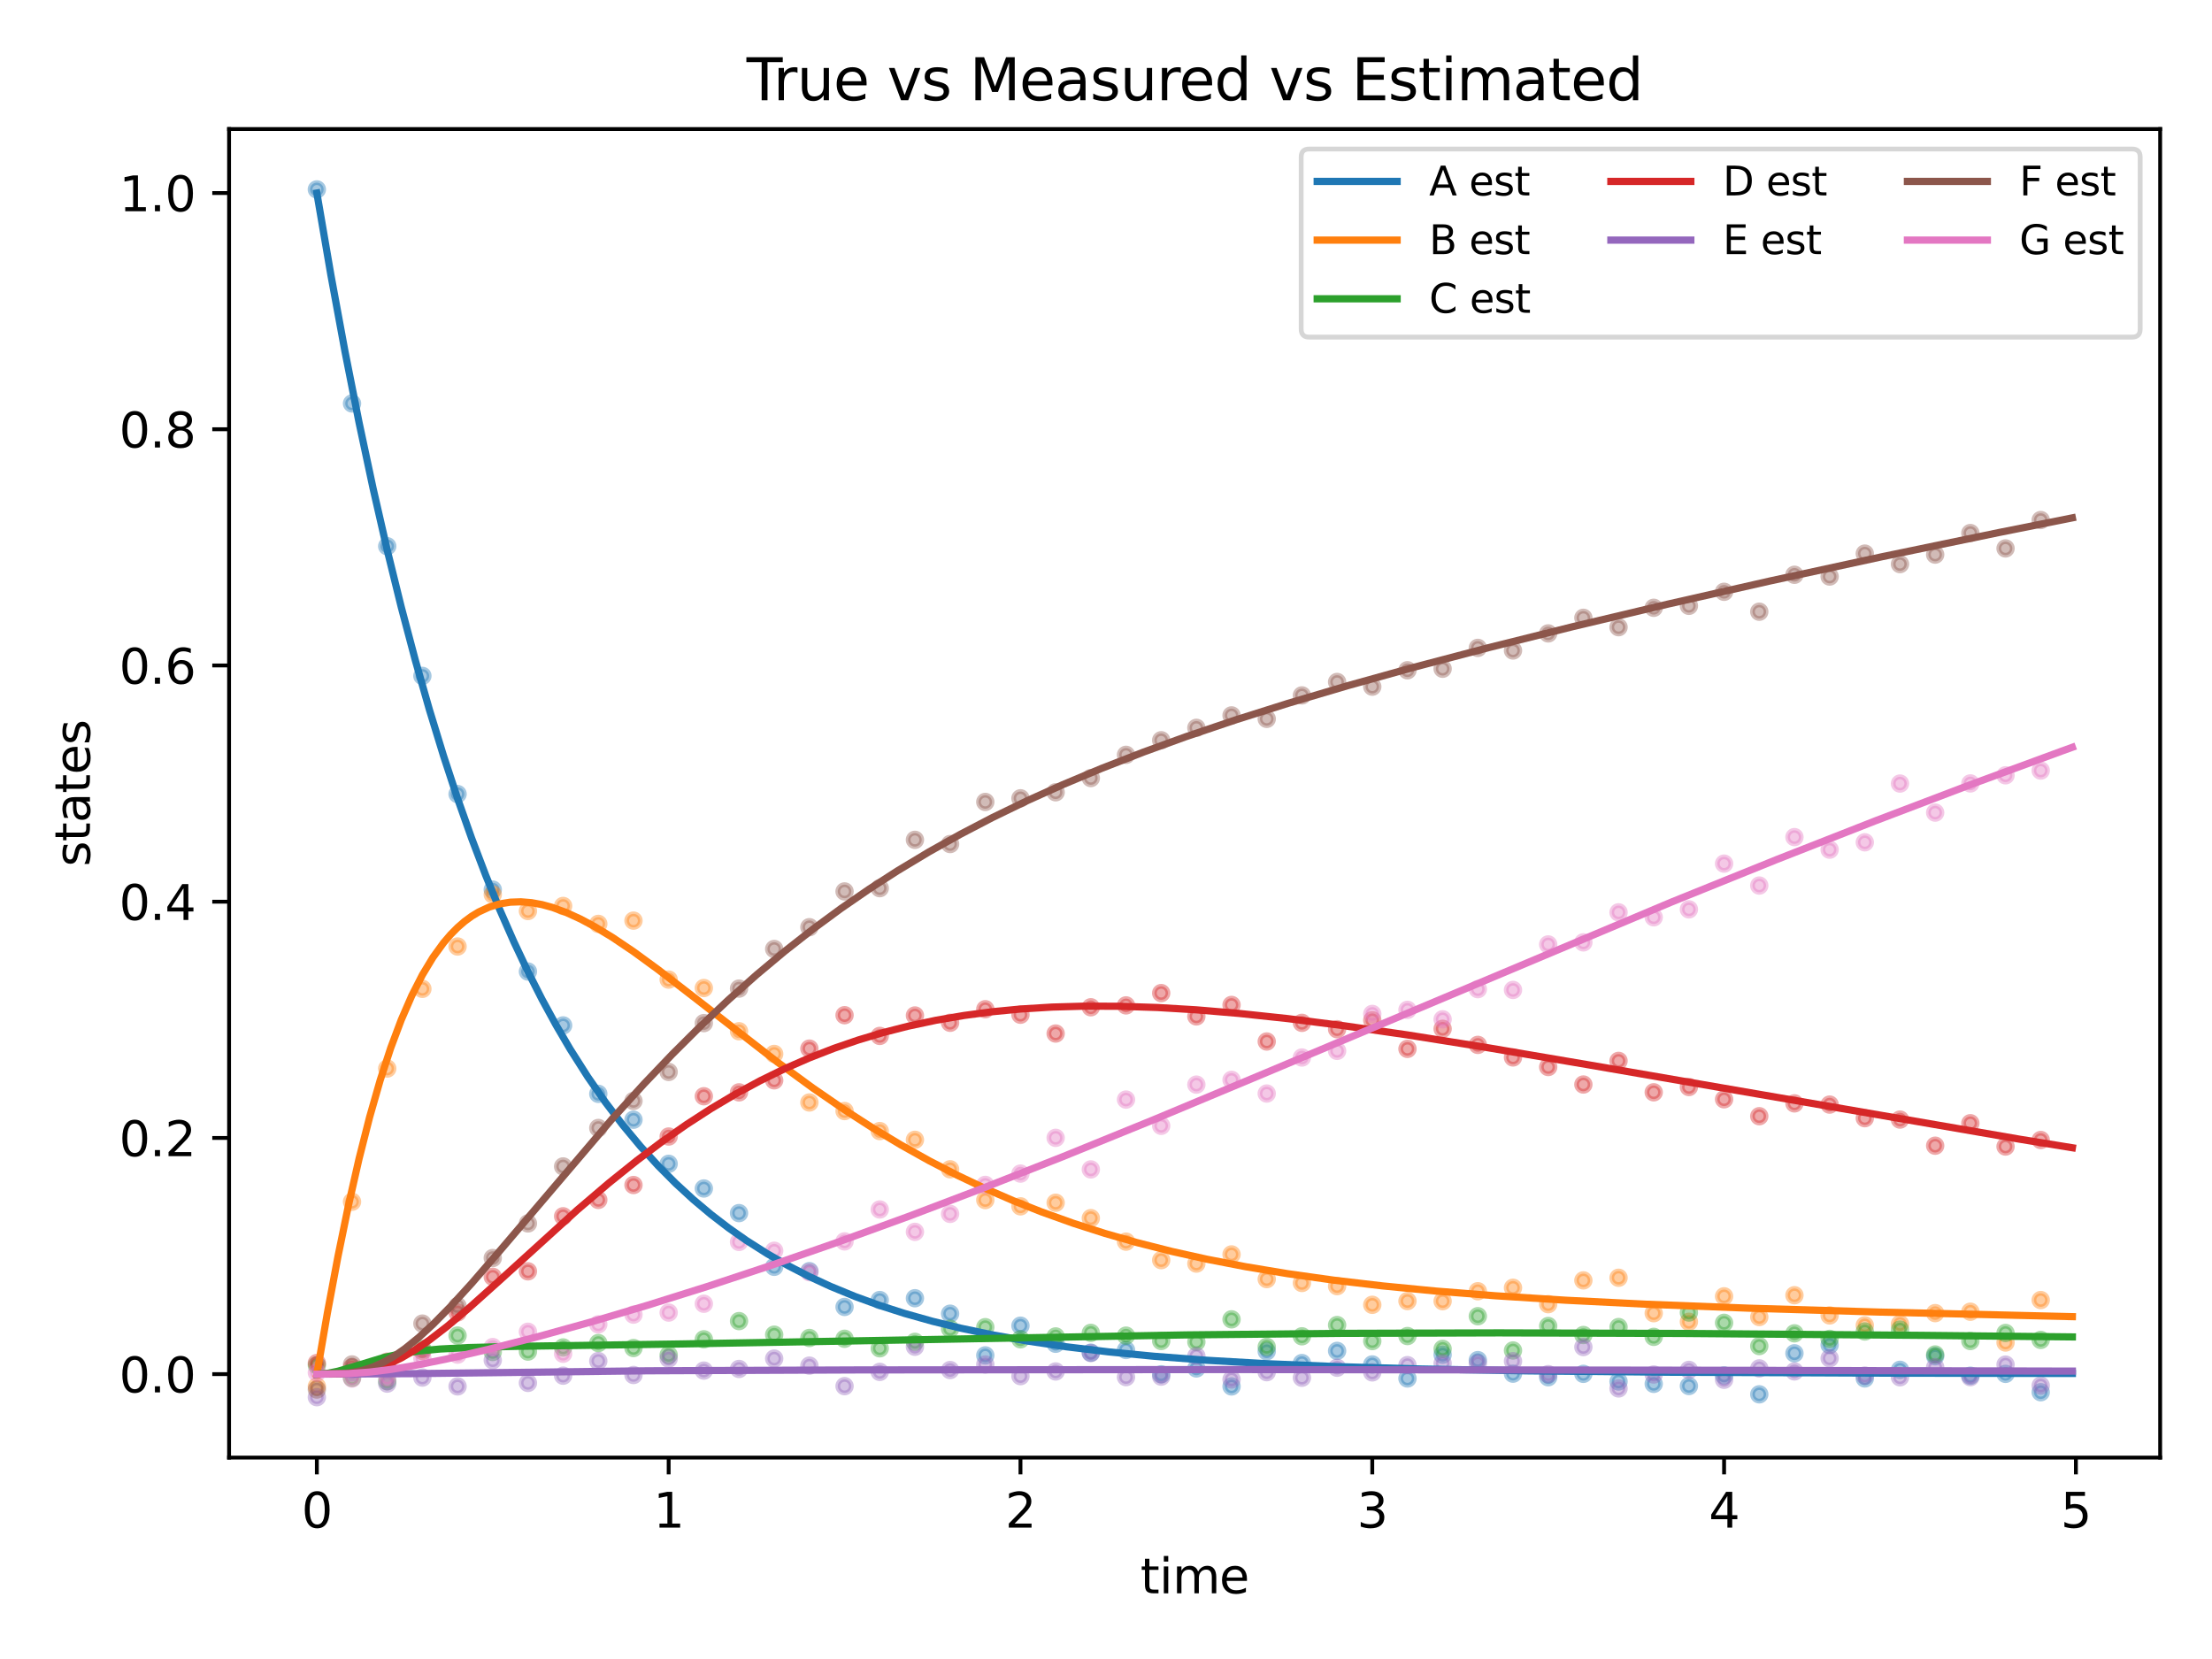 <?xml version="1.0" encoding="utf-8" standalone="no"?>
<!DOCTYPE svg PUBLIC "-//W3C//DTD SVG 1.1//EN"
  "http://www.w3.org/Graphics/SVG/1.1/DTD/svg11.dtd">
<svg xmlns:xlink="http://www.w3.org/1999/xlink" width="460.8pt" height="345.6pt" viewBox="0 0 460.8 345.6" xmlns="http://www.w3.org/2000/svg" version="1.1">
 <defs>
  <style type="text/css">*{stroke-linejoin: round; stroke-linecap: butt}</style>
 </defs>
 <g id="figure_1">
  <g id="patch_1">
   <path d="M 0 345.6 
L 460.8 345.6 
L 460.8 0 
L 0 0 
z
" style="fill: #ffffff"/>
  </g>
  <g id="axes_1">
   <g id="patch_2">
    <path d="M 47.72 303.64 
L 450 303.64 
L 450 26.88 
L 47.72 26.88 
z
" style="fill: #ffffff"/>
   </g>
   <g id="PathCollection_1">
    <defs>
     <path id="m0cf36d6294" d="M 0 1.414 
C 0.375 1.414 0.735 1.265 1 1 
C 1.265 0.735 1.414 0.375 1.414 0 
C 1.414 -0.375 1.265 -0.735 1 -1 
C 0.735 -1.265 0.375 -1.414 0 -1.414 
C -0.375 -1.414 -0.735 -1.265 -1 -1 
C -1.265 -0.735 -1.414 -0.375 -1.414 0 
C -1.414 0.375 -1.265 0.735 -1 1 
C -0.735 1.265 -0.375 1.414 0 1.414 
z
" style="stroke: #1f77b4; stroke-opacity: 0.4"/>
    </defs>
    <g clip-path="url(#p17dbb60828)">
     <use xlink:href="#m0cf36d6294" x="66.005" y="39.46" style="fill: #1f77b4; fill-opacity: 0.4; stroke: #1f77b4; stroke-opacity: 0.4"/>
     <use xlink:href="#m0cf36d6294" x="73.334" y="84.047" style="fill: #1f77b4; fill-opacity: 0.4; stroke: #1f77b4; stroke-opacity: 0.4"/>
     <use xlink:href="#m0cf36d6294" x="80.663" y="113.789" style="fill: #1f77b4; fill-opacity: 0.4; stroke: #1f77b4; stroke-opacity: 0.4"/>
     <use xlink:href="#m0cf36d6294" x="87.992" y="140.803" style="fill: #1f77b4; fill-opacity: 0.4; stroke: #1f77b4; stroke-opacity: 0.4"/>
     <use xlink:href="#m0cf36d6294" x="95.321" y="165.42" style="fill: #1f77b4; fill-opacity: 0.4; stroke: #1f77b4; stroke-opacity: 0.4"/>
     <use xlink:href="#m0cf36d6294" x="102.65" y="185.329" style="fill: #1f77b4; fill-opacity: 0.4; stroke: #1f77b4; stroke-opacity: 0.4"/>
     <use xlink:href="#m0cf36d6294" x="109.978" y="202.388" style="fill: #1f77b4; fill-opacity: 0.4; stroke: #1f77b4; stroke-opacity: 0.4"/>
     <use xlink:href="#m0cf36d6294" x="117.307" y="213.613" style="fill: #1f77b4; fill-opacity: 0.4; stroke: #1f77b4; stroke-opacity: 0.4"/>
     <use xlink:href="#m0cf36d6294" x="124.636" y="227.868" style="fill: #1f77b4; fill-opacity: 0.4; stroke: #1f77b4; stroke-opacity: 0.4"/>
     <use xlink:href="#m0cf36d6294" x="131.965" y="233.26" style="fill: #1f77b4; fill-opacity: 0.4; stroke: #1f77b4; stroke-opacity: 0.4"/>
     <use xlink:href="#m0cf36d6294" x="139.294" y="242.446" style="fill: #1f77b4; fill-opacity: 0.4; stroke: #1f77b4; stroke-opacity: 0.4"/>
     <use xlink:href="#m0cf36d6294" x="146.623" y="247.584" style="fill: #1f77b4; fill-opacity: 0.4; stroke: #1f77b4; stroke-opacity: 0.4"/>
     <use xlink:href="#m0cf36d6294" x="153.952" y="252.713" style="fill: #1f77b4; fill-opacity: 0.4; stroke: #1f77b4; stroke-opacity: 0.4"/>
     <use xlink:href="#m0cf36d6294" x="161.28" y="263.903" style="fill: #1f77b4; fill-opacity: 0.4; stroke: #1f77b4; stroke-opacity: 0.4"/>
     <use xlink:href="#m0cf36d6294" x="168.609" y="264.805" style="fill: #1f77b4; fill-opacity: 0.4; stroke: #1f77b4; stroke-opacity: 0.4"/>
     <use xlink:href="#m0cf36d6294" x="175.938" y="272.258" style="fill: #1f77b4; fill-opacity: 0.4; stroke: #1f77b4; stroke-opacity: 0.4"/>
     <use xlink:href="#m0cf36d6294" x="183.267" y="270.821" style="fill: #1f77b4; fill-opacity: 0.4; stroke: #1f77b4; stroke-opacity: 0.4"/>
     <use xlink:href="#m0cf36d6294" x="190.596" y="270.444" style="fill: #1f77b4; fill-opacity: 0.4; stroke: #1f77b4; stroke-opacity: 0.4"/>
     <use xlink:href="#m0cf36d6294" x="197.925" y="273.667" style="fill: #1f77b4; fill-opacity: 0.4; stroke: #1f77b4; stroke-opacity: 0.4"/>
     <use xlink:href="#m0cf36d6294" x="205.253" y="282.35" style="fill: #1f77b4; fill-opacity: 0.4; stroke: #1f77b4; stroke-opacity: 0.4"/>
     <use xlink:href="#m0cf36d6294" x="212.582" y="276.164" style="fill: #1f77b4; fill-opacity: 0.4; stroke: #1f77b4; stroke-opacity: 0.4"/>
     <use xlink:href="#m0cf36d6294" x="219.911" y="279.931" style="fill: #1f77b4; fill-opacity: 0.4; stroke: #1f77b4; stroke-opacity: 0.4"/>
     <use xlink:href="#m0cf36d6294" x="227.24" y="281.787" style="fill: #1f77b4; fill-opacity: 0.4; stroke: #1f77b4; stroke-opacity: 0.4"/>
     <use xlink:href="#m0cf36d6294" x="234.569" y="281.229" style="fill: #1f77b4; fill-opacity: 0.4; stroke: #1f77b4; stroke-opacity: 0.4"/>
     <use xlink:href="#m0cf36d6294" x="241.898" y="286.296" style="fill: #1f77b4; fill-opacity: 0.4; stroke: #1f77b4; stroke-opacity: 0.4"/>
     <use xlink:href="#m0cf36d6294" x="249.226" y="285.068" style="fill: #1f77b4; fill-opacity: 0.4; stroke: #1f77b4; stroke-opacity: 0.4"/>
     <use xlink:href="#m0cf36d6294" x="256.555" y="288.818" style="fill: #1f77b4; fill-opacity: 0.4; stroke: #1f77b4; stroke-opacity: 0.4"/>
     <use xlink:href="#m0cf36d6294" x="263.884" y="281.505" style="fill: #1f77b4; fill-opacity: 0.4; stroke: #1f77b4; stroke-opacity: 0.4"/>
     <use xlink:href="#m0cf36d6294" x="271.213" y="283.953" style="fill: #1f77b4; fill-opacity: 0.4; stroke: #1f77b4; stroke-opacity: 0.4"/>
     <use xlink:href="#m0cf36d6294" x="278.542" y="281.416" style="fill: #1f77b4; fill-opacity: 0.4; stroke: #1f77b4; stroke-opacity: 0.4"/>
     <use xlink:href="#m0cf36d6294" x="285.871" y="284.238" style="fill: #1f77b4; fill-opacity: 0.4; stroke: #1f77b4; stroke-opacity: 0.4"/>
     <use xlink:href="#m0cf36d6294" x="293.199" y="287.159" style="fill: #1f77b4; fill-opacity: 0.4; stroke: #1f77b4; stroke-opacity: 0.4"/>
     <use xlink:href="#m0cf36d6294" x="300.528" y="282.206" style="fill: #1f77b4; fill-opacity: 0.4; stroke: #1f77b4; stroke-opacity: 0.4"/>
     <use xlink:href="#m0cf36d6294" x="307.857" y="283.337" style="fill: #1f77b4; fill-opacity: 0.4; stroke: #1f77b4; stroke-opacity: 0.4"/>
     <use xlink:href="#m0cf36d6294" x="315.186" y="286.161" style="fill: #1f77b4; fill-opacity: 0.4; stroke: #1f77b4; stroke-opacity: 0.4"/>
     <use xlink:href="#m0cf36d6294" x="322.515" y="286.903" style="fill: #1f77b4; fill-opacity: 0.4; stroke: #1f77b4; stroke-opacity: 0.4"/>
     <use xlink:href="#m0cf36d6294" x="329.844" y="286.2" style="fill: #1f77b4; fill-opacity: 0.4; stroke: #1f77b4; stroke-opacity: 0.4"/>
     <use xlink:href="#m0cf36d6294" x="337.173" y="287.79" style="fill: #1f77b4; fill-opacity: 0.4; stroke: #1f77b4; stroke-opacity: 0.4"/>
     <use xlink:href="#m0cf36d6294" x="344.501" y="288.28" style="fill: #1f77b4; fill-opacity: 0.4; stroke: #1f77b4; stroke-opacity: 0.4"/>
     <use xlink:href="#m0cf36d6294" x="351.83" y="288.727" style="fill: #1f77b4; fill-opacity: 0.4; stroke: #1f77b4; stroke-opacity: 0.4"/>
     <use xlink:href="#m0cf36d6294" x="359.159" y="286.531" style="fill: #1f77b4; fill-opacity: 0.4; stroke: #1f77b4; stroke-opacity: 0.4"/>
     <use xlink:href="#m0cf36d6294" x="366.488" y="290.464" style="fill: #1f77b4; fill-opacity: 0.4; stroke: #1f77b4; stroke-opacity: 0.4"/>
     <use xlink:href="#m0cf36d6294" x="373.817" y="281.916" style="fill: #1f77b4; fill-opacity: 0.4; stroke: #1f77b4; stroke-opacity: 0.4"/>
     <use xlink:href="#m0cf36d6294" x="381.146" y="280.177" style="fill: #1f77b4; fill-opacity: 0.4; stroke: #1f77b4; stroke-opacity: 0.4"/>
     <use xlink:href="#m0cf36d6294" x="388.474" y="287.153" style="fill: #1f77b4; fill-opacity: 0.4; stroke: #1f77b4; stroke-opacity: 0.4"/>
     <use xlink:href="#m0cf36d6294" x="395.803" y="285.359" style="fill: #1f77b4; fill-opacity: 0.4; stroke: #1f77b4; stroke-opacity: 0.4"/>
     <use xlink:href="#m0cf36d6294" x="403.132" y="282.529" style="fill: #1f77b4; fill-opacity: 0.4; stroke: #1f77b4; stroke-opacity: 0.4"/>
     <use xlink:href="#m0cf36d6294" x="410.461" y="286.588" style="fill: #1f77b4; fill-opacity: 0.4; stroke: #1f77b4; stroke-opacity: 0.4"/>
     <use xlink:href="#m0cf36d6294" x="417.79" y="286.203" style="fill: #1f77b4; fill-opacity: 0.4; stroke: #1f77b4; stroke-opacity: 0.4"/>
     <use xlink:href="#m0cf36d6294" x="425.119" y="290.025" style="fill: #1f77b4; fill-opacity: 0.4; stroke: #1f77b4; stroke-opacity: 0.4"/>
    </g>
   </g>
   <g id="PathCollection_2">
    <defs>
     <path id="m31f6dad3e6" d="M 0 1.414 
C 0.375 1.414 0.735 1.265 1 1 
C 1.265 0.735 1.414 0.375 1.414 0 
C 1.414 -0.375 1.265 -0.735 1 -1 
C 0.735 -1.265 0.375 -1.414 0 -1.414 
C -0.375 -1.414 -0.735 -1.265 -1 -1 
C -1.265 -0.735 -1.414 -0.375 -1.414 0 
C -1.414 0.375 -1.265 0.735 -1 1 
C -0.735 1.265 -0.375 1.414 0 1.414 
z
" style="stroke: #ff7f0e; stroke-opacity: 0.4"/>
    </defs>
    <g clip-path="url(#p17dbb60828)">
     <use xlink:href="#m31f6dad3e6" x="66.005" y="288.818" style="fill: #ff7f0e; fill-opacity: 0.4; stroke: #ff7f0e; stroke-opacity: 0.4"/>
     <use xlink:href="#m31f6dad3e6" x="73.334" y="250.347" style="fill: #ff7f0e; fill-opacity: 0.4; stroke: #ff7f0e; stroke-opacity: 0.4"/>
     <use xlink:href="#m31f6dad3e6" x="80.663" y="222.595" style="fill: #ff7f0e; fill-opacity: 0.4; stroke: #ff7f0e; stroke-opacity: 0.4"/>
     <use xlink:href="#m31f6dad3e6" x="87.992" y="205.996" style="fill: #ff7f0e; fill-opacity: 0.4; stroke: #ff7f0e; stroke-opacity: 0.4"/>
     <use xlink:href="#m31f6dad3e6" x="95.321" y="197.174" style="fill: #ff7f0e; fill-opacity: 0.4; stroke: #ff7f0e; stroke-opacity: 0.4"/>
     <use xlink:href="#m31f6dad3e6" x="102.65" y="186.332" style="fill: #ff7f0e; fill-opacity: 0.4; stroke: #ff7f0e; stroke-opacity: 0.4"/>
     <use xlink:href="#m31f6dad3e6" x="109.978" y="189.78" style="fill: #ff7f0e; fill-opacity: 0.4; stroke: #ff7f0e; stroke-opacity: 0.4"/>
     <use xlink:href="#m31f6dad3e6" x="117.307" y="188.727" style="fill: #ff7f0e; fill-opacity: 0.4; stroke: #ff7f0e; stroke-opacity: 0.4"/>
     <use xlink:href="#m31f6dad3e6" x="124.636" y="192.465" style="fill: #ff7f0e; fill-opacity: 0.4; stroke: #ff7f0e; stroke-opacity: 0.4"/>
     <use xlink:href="#m31f6dad3e6" x="131.965" y="191.784" style="fill: #ff7f0e; fill-opacity: 0.4; stroke: #ff7f0e; stroke-opacity: 0.4"/>
     <use xlink:href="#m31f6dad3e6" x="139.294" y="204.068" style="fill: #ff7f0e; fill-opacity: 0.4; stroke: #ff7f0e; stroke-opacity: 0.4"/>
     <use xlink:href="#m31f6dad3e6" x="146.623" y="205.823" style="fill: #ff7f0e; fill-opacity: 0.4; stroke: #ff7f0e; stroke-opacity: 0.4"/>
     <use xlink:href="#m31f6dad3e6" x="153.952" y="214.827" style="fill: #ff7f0e; fill-opacity: 0.4; stroke: #ff7f0e; stroke-opacity: 0.4"/>
     <use xlink:href="#m31f6dad3e6" x="161.28" y="219.555" style="fill: #ff7f0e; fill-opacity: 0.4; stroke: #ff7f0e; stroke-opacity: 0.4"/>
     <use xlink:href="#m31f6dad3e6" x="168.609" y="229.668" style="fill: #ff7f0e; fill-opacity: 0.4; stroke: #ff7f0e; stroke-opacity: 0.4"/>
     <use xlink:href="#m31f6dad3e6" x="175.938" y="231.451" style="fill: #ff7f0e; fill-opacity: 0.4; stroke: #ff7f0e; stroke-opacity: 0.4"/>
     <use xlink:href="#m31f6dad3e6" x="183.267" y="235.621" style="fill: #ff7f0e; fill-opacity: 0.4; stroke: #ff7f0e; stroke-opacity: 0.4"/>
     <use xlink:href="#m31f6dad3e6" x="190.596" y="237.443" style="fill: #ff7f0e; fill-opacity: 0.4; stroke: #ff7f0e; stroke-opacity: 0.4"/>
     <use xlink:href="#m31f6dad3e6" x="197.925" y="243.585" style="fill: #ff7f0e; fill-opacity: 0.4; stroke: #ff7f0e; stroke-opacity: 0.4"/>
     <use xlink:href="#m31f6dad3e6" x="205.253" y="249.992" style="fill: #ff7f0e; fill-opacity: 0.4; stroke: #ff7f0e; stroke-opacity: 0.4"/>
     <use xlink:href="#m31f6dad3e6" x="212.582" y="251.303" style="fill: #ff7f0e; fill-opacity: 0.4; stroke: #ff7f0e; stroke-opacity: 0.4"/>
     <use xlink:href="#m31f6dad3e6" x="219.911" y="250.555" style="fill: #ff7f0e; fill-opacity: 0.4; stroke: #ff7f0e; stroke-opacity: 0.4"/>
     <use xlink:href="#m31f6dad3e6" x="227.24" y="253.758" style="fill: #ff7f0e; fill-opacity: 0.4; stroke: #ff7f0e; stroke-opacity: 0.4"/>
     <use xlink:href="#m31f6dad3e6" x="234.569" y="258.658" style="fill: #ff7f0e; fill-opacity: 0.4; stroke: #ff7f0e; stroke-opacity: 0.4"/>
     <use xlink:href="#m31f6dad3e6" x="241.898" y="262.512" style="fill: #ff7f0e; fill-opacity: 0.4; stroke: #ff7f0e; stroke-opacity: 0.4"/>
     <use xlink:href="#m31f6dad3e6" x="249.226" y="263.228" style="fill: #ff7f0e; fill-opacity: 0.4; stroke: #ff7f0e; stroke-opacity: 0.4"/>
     <use xlink:href="#m31f6dad3e6" x="256.555" y="261.32" style="fill: #ff7f0e; fill-opacity: 0.4; stroke: #ff7f0e; stroke-opacity: 0.4"/>
     <use xlink:href="#m31f6dad3e6" x="263.884" y="266.462" style="fill: #ff7f0e; fill-opacity: 0.4; stroke: #ff7f0e; stroke-opacity: 0.4"/>
     <use xlink:href="#m31f6dad3e6" x="271.213" y="267.27" style="fill: #ff7f0e; fill-opacity: 0.4; stroke: #ff7f0e; stroke-opacity: 0.4"/>
     <use xlink:href="#m31f6dad3e6" x="278.542" y="267.923" style="fill: #ff7f0e; fill-opacity: 0.4; stroke: #ff7f0e; stroke-opacity: 0.4"/>
     <use xlink:href="#m31f6dad3e6" x="285.871" y="271.818" style="fill: #ff7f0e; fill-opacity: 0.4; stroke: #ff7f0e; stroke-opacity: 0.4"/>
     <use xlink:href="#m31f6dad3e6" x="293.199" y="271.033" style="fill: #ff7f0e; fill-opacity: 0.4; stroke: #ff7f0e; stroke-opacity: 0.4"/>
     <use xlink:href="#m31f6dad3e6" x="300.528" y="271.053" style="fill: #ff7f0e; fill-opacity: 0.4; stroke: #ff7f0e; stroke-opacity: 0.4"/>
     <use xlink:href="#m31f6dad3e6" x="307.857" y="268.989" style="fill: #ff7f0e; fill-opacity: 0.4; stroke: #ff7f0e; stroke-opacity: 0.4"/>
     <use xlink:href="#m31f6dad3e6" x="315.186" y="268.268" style="fill: #ff7f0e; fill-opacity: 0.4; stroke: #ff7f0e; stroke-opacity: 0.4"/>
     <use xlink:href="#m31f6dad3e6" x="322.515" y="271.681" style="fill: #ff7f0e; fill-opacity: 0.4; stroke: #ff7f0e; stroke-opacity: 0.4"/>
     <use xlink:href="#m31f6dad3e6" x="329.844" y="266.729" style="fill: #ff7f0e; fill-opacity: 0.4; stroke: #ff7f0e; stroke-opacity: 0.4"/>
     <use xlink:href="#m31f6dad3e6" x="337.173" y="266.183" style="fill: #ff7f0e; fill-opacity: 0.4; stroke: #ff7f0e; stroke-opacity: 0.4"/>
     <use xlink:href="#m31f6dad3e6" x="344.501" y="273.561" style="fill: #ff7f0e; fill-opacity: 0.4; stroke: #ff7f0e; stroke-opacity: 0.4"/>
     <use xlink:href="#m31f6dad3e6" x="351.83" y="275.352" style="fill: #ff7f0e; fill-opacity: 0.4; stroke: #ff7f0e; stroke-opacity: 0.4"/>
     <use xlink:href="#m31f6dad3e6" x="359.159" y="270.047" style="fill: #ff7f0e; fill-opacity: 0.4; stroke: #ff7f0e; stroke-opacity: 0.4"/>
     <use xlink:href="#m31f6dad3e6" x="366.488" y="274.36" style="fill: #ff7f0e; fill-opacity: 0.4; stroke: #ff7f0e; stroke-opacity: 0.4"/>
     <use xlink:href="#m31f6dad3e6" x="373.817" y="269.821" style="fill: #ff7f0e; fill-opacity: 0.4; stroke: #ff7f0e; stroke-opacity: 0.4"/>
     <use xlink:href="#m31f6dad3e6" x="381.146" y="274.028" style="fill: #ff7f0e; fill-opacity: 0.4; stroke: #ff7f0e; stroke-opacity: 0.4"/>
     <use xlink:href="#m31f6dad3e6" x="388.474" y="276.097" style="fill: #ff7f0e; fill-opacity: 0.4; stroke: #ff7f0e; stroke-opacity: 0.4"/>
     <use xlink:href="#m31f6dad3e6" x="395.803" y="275.804" style="fill: #ff7f0e; fill-opacity: 0.4; stroke: #ff7f0e; stroke-opacity: 0.4"/>
     <use xlink:href="#m31f6dad3e6" x="403.132" y="273.547" style="fill: #ff7f0e; fill-opacity: 0.4; stroke: #ff7f0e; stroke-opacity: 0.4"/>
     <use xlink:href="#m31f6dad3e6" x="410.461" y="273.255" style="fill: #ff7f0e; fill-opacity: 0.4; stroke: #ff7f0e; stroke-opacity: 0.4"/>
     <use xlink:href="#m31f6dad3e6" x="417.79" y="279.67" style="fill: #ff7f0e; fill-opacity: 0.4; stroke: #ff7f0e; stroke-opacity: 0.4"/>
     <use xlink:href="#m31f6dad3e6" x="425.119" y="270.825" style="fill: #ff7f0e; fill-opacity: 0.4; stroke: #ff7f0e; stroke-opacity: 0.4"/>
    </g>
   </g>
   <g id="PathCollection_3">
    <defs>
     <path id="ma211e8bbce" d="M 0 1.414 
C 0.375 1.414 0.735 1.265 1 1 
C 1.265 0.735 1.414 0.375 1.414 0 
C 1.414 -0.375 1.265 -0.735 1 -1 
C 0.735 -1.265 0.375 -1.414 0 -1.414 
C -0.375 -1.414 -0.735 -1.265 -1 -1 
C -1.265 -0.735 -1.414 -0.375 -1.414 0 
C -1.414 0.375 -1.265 0.735 -1 1 
C -0.735 1.265 -0.375 1.414 0 1.414 
z
" style="stroke: #2ca02c; stroke-opacity: 0.4"/>
    </defs>
    <g clip-path="url(#p17dbb60828)">
     <use xlink:href="#ma211e8bbce" x="66.005" y="284.413" style="fill: #2ca02c; fill-opacity: 0.4; stroke: #2ca02c; stroke-opacity: 0.4"/>
     <use xlink:href="#ma211e8bbce" x="73.334" y="287.039" style="fill: #2ca02c; fill-opacity: 0.4; stroke: #2ca02c; stroke-opacity: 0.4"/>
     <use xlink:href="#ma211e8bbce" x="80.663" y="287.739" style="fill: #2ca02c; fill-opacity: 0.4; stroke: #2ca02c; stroke-opacity: 0.4"/>
     <use xlink:href="#ma211e8bbce" x="87.992" y="281.037" style="fill: #2ca02c; fill-opacity: 0.4; stroke: #2ca02c; stroke-opacity: 0.4"/>
     <use xlink:href="#ma211e8bbce" x="95.321" y="278.221" style="fill: #2ca02c; fill-opacity: 0.4; stroke: #2ca02c; stroke-opacity: 0.4"/>
     <use xlink:href="#ma211e8bbce" x="102.65" y="281.642" style="fill: #2ca02c; fill-opacity: 0.4; stroke: #2ca02c; stroke-opacity: 0.4"/>
     <use xlink:href="#ma211e8bbce" x="109.978" y="281.558" style="fill: #2ca02c; fill-opacity: 0.4; stroke: #2ca02c; stroke-opacity: 0.4"/>
     <use xlink:href="#ma211e8bbce" x="117.307" y="280.7" style="fill: #2ca02c; fill-opacity: 0.4; stroke: #2ca02c; stroke-opacity: 0.4"/>
     <use xlink:href="#ma211e8bbce" x="124.636" y="279.782" style="fill: #2ca02c; fill-opacity: 0.4; stroke: #2ca02c; stroke-opacity: 0.4"/>
     <use xlink:href="#ma211e8bbce" x="131.965" y="280.817" style="fill: #2ca02c; fill-opacity: 0.4; stroke: #2ca02c; stroke-opacity: 0.4"/>
     <use xlink:href="#ma211e8bbce" x="139.294" y="282.265" style="fill: #2ca02c; fill-opacity: 0.4; stroke: #2ca02c; stroke-opacity: 0.4"/>
     <use xlink:href="#ma211e8bbce" x="146.623" y="279.002" style="fill: #2ca02c; fill-opacity: 0.4; stroke: #2ca02c; stroke-opacity: 0.4"/>
     <use xlink:href="#ma211e8bbce" x="153.952" y="275.209" style="fill: #2ca02c; fill-opacity: 0.4; stroke: #2ca02c; stroke-opacity: 0.4"/>
     <use xlink:href="#ma211e8bbce" x="161.28" y="278.043" style="fill: #2ca02c; fill-opacity: 0.4; stroke: #2ca02c; stroke-opacity: 0.4"/>
     <use xlink:href="#ma211e8bbce" x="168.609" y="278.725" style="fill: #2ca02c; fill-opacity: 0.4; stroke: #2ca02c; stroke-opacity: 0.4"/>
     <use xlink:href="#ma211e8bbce" x="175.938" y="278.893" style="fill: #2ca02c; fill-opacity: 0.4; stroke: #2ca02c; stroke-opacity: 0.4"/>
     <use xlink:href="#ma211e8bbce" x="183.267" y="280.877" style="fill: #2ca02c; fill-opacity: 0.4; stroke: #2ca02c; stroke-opacity: 0.4"/>
     <use xlink:href="#ma211e8bbce" x="190.596" y="279.53" style="fill: #2ca02c; fill-opacity: 0.4; stroke: #2ca02c; stroke-opacity: 0.4"/>
     <use xlink:href="#ma211e8bbce" x="197.925" y="276.806" style="fill: #2ca02c; fill-opacity: 0.4; stroke: #2ca02c; stroke-opacity: 0.4"/>
     <use xlink:href="#ma211e8bbce" x="205.253" y="276.473" style="fill: #2ca02c; fill-opacity: 0.4; stroke: #2ca02c; stroke-opacity: 0.4"/>
     <use xlink:href="#ma211e8bbce" x="212.582" y="279" style="fill: #2ca02c; fill-opacity: 0.4; stroke: #2ca02c; stroke-opacity: 0.4"/>
     <use xlink:href="#ma211e8bbce" x="219.911" y="278.403" style="fill: #2ca02c; fill-opacity: 0.4; stroke: #2ca02c; stroke-opacity: 0.4"/>
     <use xlink:href="#ma211e8bbce" x="227.24" y="277.665" style="fill: #2ca02c; fill-opacity: 0.4; stroke: #2ca02c; stroke-opacity: 0.4"/>
     <use xlink:href="#ma211e8bbce" x="234.569" y="278.239" style="fill: #2ca02c; fill-opacity: 0.4; stroke: #2ca02c; stroke-opacity: 0.4"/>
     <use xlink:href="#ma211e8bbce" x="241.898" y="279.352" style="fill: #2ca02c; fill-opacity: 0.4; stroke: #2ca02c; stroke-opacity: 0.4"/>
     <use xlink:href="#ma211e8bbce" x="249.226" y="279.547" style="fill: #2ca02c; fill-opacity: 0.4; stroke: #2ca02c; stroke-opacity: 0.4"/>
     <use xlink:href="#ma211e8bbce" x="256.555" y="274.841" style="fill: #2ca02c; fill-opacity: 0.4; stroke: #2ca02c; stroke-opacity: 0.4"/>
     <use xlink:href="#ma211e8bbce" x="263.884" y="280.57" style="fill: #2ca02c; fill-opacity: 0.4; stroke: #2ca02c; stroke-opacity: 0.4"/>
     <use xlink:href="#ma211e8bbce" x="271.213" y="278.375" style="fill: #2ca02c; fill-opacity: 0.4; stroke: #2ca02c; stroke-opacity: 0.4"/>
     <use xlink:href="#ma211e8bbce" x="278.542" y="276.034" style="fill: #2ca02c; fill-opacity: 0.4; stroke: #2ca02c; stroke-opacity: 0.4"/>
     <use xlink:href="#ma211e8bbce" x="285.871" y="279.372" style="fill: #2ca02c; fill-opacity: 0.4; stroke: #2ca02c; stroke-opacity: 0.4"/>
     <use xlink:href="#ma211e8bbce" x="293.199" y="278.323" style="fill: #2ca02c; fill-opacity: 0.4; stroke: #2ca02c; stroke-opacity: 0.4"/>
     <use xlink:href="#ma211e8bbce" x="300.528" y="280.995" style="fill: #2ca02c; fill-opacity: 0.4; stroke: #2ca02c; stroke-opacity: 0.4"/>
     <use xlink:href="#ma211e8bbce" x="307.857" y="274.188" style="fill: #2ca02c; fill-opacity: 0.4; stroke: #2ca02c; stroke-opacity: 0.4"/>
     <use xlink:href="#ma211e8bbce" x="315.186" y="281.328" style="fill: #2ca02c; fill-opacity: 0.4; stroke: #2ca02c; stroke-opacity: 0.4"/>
     <use xlink:href="#ma211e8bbce" x="322.515" y="276.233" style="fill: #2ca02c; fill-opacity: 0.4; stroke: #2ca02c; stroke-opacity: 0.4"/>
     <use xlink:href="#ma211e8bbce" x="329.844" y="278.108" style="fill: #2ca02c; fill-opacity: 0.4; stroke: #2ca02c; stroke-opacity: 0.4"/>
     <use xlink:href="#ma211e8bbce" x="337.173" y="276.45" style="fill: #2ca02c; fill-opacity: 0.4; stroke: #2ca02c; stroke-opacity: 0.4"/>
     <use xlink:href="#ma211e8bbce" x="344.501" y="278.492" style="fill: #2ca02c; fill-opacity: 0.4; stroke: #2ca02c; stroke-opacity: 0.4"/>
     <use xlink:href="#ma211e8bbce" x="351.83" y="273.425" style="fill: #2ca02c; fill-opacity: 0.4; stroke: #2ca02c; stroke-opacity: 0.4"/>
     <use xlink:href="#ma211e8bbce" x="359.159" y="275.567" style="fill: #2ca02c; fill-opacity: 0.4; stroke: #2ca02c; stroke-opacity: 0.4"/>
     <use xlink:href="#ma211e8bbce" x="366.488" y="280.408" style="fill: #2ca02c; fill-opacity: 0.4; stroke: #2ca02c; stroke-opacity: 0.4"/>
     <use xlink:href="#ma211e8bbce" x="373.817" y="277.76" style="fill: #2ca02c; fill-opacity: 0.4; stroke: #2ca02c; stroke-opacity: 0.4"/>
     <use xlink:href="#ma211e8bbce" x="381.146" y="278.914" style="fill: #2ca02c; fill-opacity: 0.4; stroke: #2ca02c; stroke-opacity: 0.4"/>
     <use xlink:href="#ma211e8bbce" x="388.474" y="277.374" style="fill: #2ca02c; fill-opacity: 0.4; stroke: #2ca02c; stroke-opacity: 0.4"/>
     <use xlink:href="#ma211e8bbce" x="395.803" y="276.974" style="fill: #2ca02c; fill-opacity: 0.4; stroke: #2ca02c; stroke-opacity: 0.4"/>
     <use xlink:href="#ma211e8bbce" x="403.132" y="282.16" style="fill: #2ca02c; fill-opacity: 0.4; stroke: #2ca02c; stroke-opacity: 0.4"/>
     <use xlink:href="#ma211e8bbce" x="410.461" y="279.359" style="fill: #2ca02c; fill-opacity: 0.4; stroke: #2ca02c; stroke-opacity: 0.4"/>
     <use xlink:href="#ma211e8bbce" x="417.79" y="277.685" style="fill: #2ca02c; fill-opacity: 0.4; stroke: #2ca02c; stroke-opacity: 0.4"/>
     <use xlink:href="#ma211e8bbce" x="425.119" y="279.129" style="fill: #2ca02c; fill-opacity: 0.4; stroke: #2ca02c; stroke-opacity: 0.4"/>
    </g>
   </g>
   <g id="PathCollection_4">
    <defs>
     <path id="m6b53b1743f" d="M 0 1.414 
C 0.375 1.414 0.735 1.265 1 1 
C 1.265 0.735 1.414 0.375 1.414 0 
C 1.414 -0.375 1.265 -0.735 1 -1 
C 0.735 -1.265 0.375 -1.414 0 -1.414 
C -0.375 -1.414 -0.735 -1.265 -1 -1 
C -1.265 -0.735 -1.414 -0.375 -1.414 0 
C -1.414 0.375 -1.265 0.735 -1 1 
C -0.735 1.265 -0.375 1.414 0 1.414 
z
" style="stroke: #d62728; stroke-opacity: 0.4"/>
    </defs>
    <g clip-path="url(#p17dbb60828)">
     <use xlink:href="#m6b53b1743f" x="66.005" y="283.945" style="fill: #d62728; fill-opacity: 0.4; stroke: #d62728; stroke-opacity: 0.4"/>
     <use xlink:href="#m6b53b1743f" x="73.334" y="284.846" style="fill: #d62728; fill-opacity: 0.4; stroke: #d62728; stroke-opacity: 0.4"/>
     <use xlink:href="#m6b53b1743f" x="80.663" y="283.659" style="fill: #d62728; fill-opacity: 0.4; stroke: #d62728; stroke-opacity: 0.4"/>
     <use xlink:href="#m6b53b1743f" x="87.992" y="281.436" style="fill: #d62728; fill-opacity: 0.4; stroke: #d62728; stroke-opacity: 0.4"/>
     <use xlink:href="#m6b53b1743f" x="95.321" y="273.405" style="fill: #d62728; fill-opacity: 0.4; stroke: #d62728; stroke-opacity: 0.4"/>
     <use xlink:href="#m6b53b1743f" x="102.65" y="265.985" style="fill: #d62728; fill-opacity: 0.4; stroke: #d62728; stroke-opacity: 0.4"/>
     <use xlink:href="#m6b53b1743f" x="109.978" y="264.84" style="fill: #d62728; fill-opacity: 0.4; stroke: #d62728; stroke-opacity: 0.4"/>
     <use xlink:href="#m6b53b1743f" x="117.307" y="253.373" style="fill: #d62728; fill-opacity: 0.4; stroke: #d62728; stroke-opacity: 0.4"/>
     <use xlink:href="#m6b53b1743f" x="124.636" y="249.962" style="fill: #d62728; fill-opacity: 0.4; stroke: #d62728; stroke-opacity: 0.4"/>
     <use xlink:href="#m6b53b1743f" x="131.965" y="246.861" style="fill: #d62728; fill-opacity: 0.4; stroke: #d62728; stroke-opacity: 0.4"/>
     <use xlink:href="#m6b53b1743f" x="139.294" y="236.76" style="fill: #d62728; fill-opacity: 0.4; stroke: #d62728; stroke-opacity: 0.4"/>
     <use xlink:href="#m6b53b1743f" x="146.623" y="228.369" style="fill: #d62728; fill-opacity: 0.4; stroke: #d62728; stroke-opacity: 0.4"/>
     <use xlink:href="#m6b53b1743f" x="153.952" y="227.558" style="fill: #d62728; fill-opacity: 0.4; stroke: #d62728; stroke-opacity: 0.4"/>
     <use xlink:href="#m6b53b1743f" x="161.28" y="225.052" style="fill: #d62728; fill-opacity: 0.4; stroke: #d62728; stroke-opacity: 0.4"/>
     <use xlink:href="#m6b53b1743f" x="168.609" y="218.444" style="fill: #d62728; fill-opacity: 0.4; stroke: #d62728; stroke-opacity: 0.4"/>
     <use xlink:href="#m6b53b1743f" x="175.938" y="211.483" style="fill: #d62728; fill-opacity: 0.4; stroke: #d62728; stroke-opacity: 0.4"/>
     <use xlink:href="#m6b53b1743f" x="183.267" y="215.803" style="fill: #d62728; fill-opacity: 0.4; stroke: #d62728; stroke-opacity: 0.4"/>
     <use xlink:href="#m6b53b1743f" x="190.596" y="211.544" style="fill: #d62728; fill-opacity: 0.4; stroke: #d62728; stroke-opacity: 0.4"/>
     <use xlink:href="#m6b53b1743f" x="197.925" y="213.062" style="fill: #d62728; fill-opacity: 0.4; stroke: #d62728; stroke-opacity: 0.4"/>
     <use xlink:href="#m6b53b1743f" x="205.253" y="210.238" style="fill: #d62728; fill-opacity: 0.4; stroke: #d62728; stroke-opacity: 0.4"/>
     <use xlink:href="#m6b53b1743f" x="212.582" y="211.384" style="fill: #d62728; fill-opacity: 0.4; stroke: #d62728; stroke-opacity: 0.4"/>
     <use xlink:href="#m6b53b1743f" x="219.911" y="215.304" style="fill: #d62728; fill-opacity: 0.4; stroke: #d62728; stroke-opacity: 0.4"/>
     <use xlink:href="#m6b53b1743f" x="227.24" y="209.831" style="fill: #d62728; fill-opacity: 0.4; stroke: #d62728; stroke-opacity: 0.4"/>
     <use xlink:href="#m6b53b1743f" x="234.569" y="209.442" style="fill: #d62728; fill-opacity: 0.4; stroke: #d62728; stroke-opacity: 0.4"/>
     <use xlink:href="#m6b53b1743f" x="241.898" y="206.878" style="fill: #d62728; fill-opacity: 0.4; stroke: #d62728; stroke-opacity: 0.4"/>
     <use xlink:href="#m6b53b1743f" x="249.226" y="211.733" style="fill: #d62728; fill-opacity: 0.4; stroke: #d62728; stroke-opacity: 0.4"/>
     <use xlink:href="#m6b53b1743f" x="256.555" y="209.349" style="fill: #d62728; fill-opacity: 0.4; stroke: #d62728; stroke-opacity: 0.4"/>
     <use xlink:href="#m6b53b1743f" x="263.884" y="216.965" style="fill: #d62728; fill-opacity: 0.4; stroke: #d62728; stroke-opacity: 0.4"/>
     <use xlink:href="#m6b53b1743f" x="271.213" y="213.077" style="fill: #d62728; fill-opacity: 0.4; stroke: #d62728; stroke-opacity: 0.4"/>
     <use xlink:href="#m6b53b1743f" x="278.542" y="214.402" style="fill: #d62728; fill-opacity: 0.4; stroke: #d62728; stroke-opacity: 0.4"/>
     <use xlink:href="#m6b53b1743f" x="285.871" y="212.535" style="fill: #d62728; fill-opacity: 0.4; stroke: #d62728; stroke-opacity: 0.4"/>
     <use xlink:href="#m6b53b1743f" x="293.199" y="218.502" style="fill: #d62728; fill-opacity: 0.4; stroke: #d62728; stroke-opacity: 0.4"/>
     <use xlink:href="#m6b53b1743f" x="300.528" y="214.317" style="fill: #d62728; fill-opacity: 0.4; stroke: #d62728; stroke-opacity: 0.4"/>
     <use xlink:href="#m6b53b1743f" x="307.857" y="217.669" style="fill: #d62728; fill-opacity: 0.4; stroke: #d62728; stroke-opacity: 0.4"/>
     <use xlink:href="#m6b53b1743f" x="315.186" y="220.283" style="fill: #d62728; fill-opacity: 0.4; stroke: #d62728; stroke-opacity: 0.4"/>
     <use xlink:href="#m6b53b1743f" x="322.515" y="222.278" style="fill: #d62728; fill-opacity: 0.4; stroke: #d62728; stroke-opacity: 0.4"/>
     <use xlink:href="#m6b53b1743f" x="329.844" y="225.923" style="fill: #d62728; fill-opacity: 0.4; stroke: #d62728; stroke-opacity: 0.4"/>
     <use xlink:href="#m6b53b1743f" x="337.173" y="221.003" style="fill: #d62728; fill-opacity: 0.4; stroke: #d62728; stroke-opacity: 0.4"/>
     <use xlink:href="#m6b53b1743f" x="344.501" y="227.546" style="fill: #d62728; fill-opacity: 0.4; stroke: #d62728; stroke-opacity: 0.4"/>
     <use xlink:href="#m6b53b1743f" x="351.83" y="226.446" style="fill: #d62728; fill-opacity: 0.4; stroke: #d62728; stroke-opacity: 0.4"/>
     <use xlink:href="#m6b53b1743f" x="359.159" y="229.003" style="fill: #d62728; fill-opacity: 0.4; stroke: #d62728; stroke-opacity: 0.4"/>
     <use xlink:href="#m6b53b1743f" x="366.488" y="232.526" style="fill: #d62728; fill-opacity: 0.4; stroke: #d62728; stroke-opacity: 0.4"/>
     <use xlink:href="#m6b53b1743f" x="373.817" y="229.856" style="fill: #d62728; fill-opacity: 0.4; stroke: #d62728; stroke-opacity: 0.4"/>
     <use xlink:href="#m6b53b1743f" x="381.146" y="230.107" style="fill: #d62728; fill-opacity: 0.4; stroke: #d62728; stroke-opacity: 0.4"/>
     <use xlink:href="#m6b53b1743f" x="388.474" y="232.939" style="fill: #d62728; fill-opacity: 0.4; stroke: #d62728; stroke-opacity: 0.4"/>
     <use xlink:href="#m6b53b1743f" x="395.803" y="233.228" style="fill: #d62728; fill-opacity: 0.4; stroke: #d62728; stroke-opacity: 0.4"/>
     <use xlink:href="#m6b53b1743f" x="403.132" y="238.669" style="fill: #d62728; fill-opacity: 0.4; stroke: #d62728; stroke-opacity: 0.4"/>
     <use xlink:href="#m6b53b1743f" x="410.461" y="233.987" style="fill: #d62728; fill-opacity: 0.4; stroke: #d62728; stroke-opacity: 0.4"/>
     <use xlink:href="#m6b53b1743f" x="417.79" y="238.84" style="fill: #d62728; fill-opacity: 0.4; stroke: #d62728; stroke-opacity: 0.4"/>
     <use xlink:href="#m6b53b1743f" x="425.119" y="237.482" style="fill: #d62728; fill-opacity: 0.4; stroke: #d62728; stroke-opacity: 0.4"/>
    </g>
   </g>
   <g id="PathCollection_5">
    <defs>
     <path id="m82354e0adf" d="M 0 1.414 
C 0.375 1.414 0.735 1.265 1 1 
C 1.265 0.735 1.414 0.375 1.414 0 
C 1.414 -0.375 1.265 -0.735 1 -1 
C 0.735 -1.265 0.375 -1.414 0 -1.414 
C -0.375 -1.414 -0.735 -1.265 -1 -1 
C -1.265 -0.735 -1.414 -0.375 -1.414 0 
C -1.414 0.375 -1.265 0.735 -1 1 
C -0.735 1.265 -0.375 1.414 0 1.414 
z
" style="stroke: #9467bd; stroke-opacity: 0.4"/>
    </defs>
    <g clip-path="url(#p17dbb60828)">
     <use xlink:href="#m82354e0adf" x="66.005" y="291.06" style="fill: #9467bd; fill-opacity: 0.4; stroke: #9467bd; stroke-opacity: 0.4"/>
     <use xlink:href="#m82354e0adf" x="73.334" y="285.907" style="fill: #9467bd; fill-opacity: 0.4; stroke: #9467bd; stroke-opacity: 0.4"/>
     <use xlink:href="#m82354e0adf" x="80.663" y="288.231" style="fill: #9467bd; fill-opacity: 0.4; stroke: #9467bd; stroke-opacity: 0.4"/>
     <use xlink:href="#m82354e0adf" x="87.992" y="286.969" style="fill: #9467bd; fill-opacity: 0.4; stroke: #9467bd; stroke-opacity: 0.4"/>
     <use xlink:href="#m82354e0adf" x="95.321" y="288.808" style="fill: #9467bd; fill-opacity: 0.4; stroke: #9467bd; stroke-opacity: 0.4"/>
     <use xlink:href="#m82354e0adf" x="102.65" y="283.356" style="fill: #9467bd; fill-opacity: 0.4; stroke: #9467bd; stroke-opacity: 0.4"/>
     <use xlink:href="#m82354e0adf" x="109.978" y="288.084" style="fill: #9467bd; fill-opacity: 0.4; stroke: #9467bd; stroke-opacity: 0.4"/>
     <use xlink:href="#m82354e0adf" x="117.307" y="286.577" style="fill: #9467bd; fill-opacity: 0.4; stroke: #9467bd; stroke-opacity: 0.4"/>
     <use xlink:href="#m82354e0adf" x="124.636" y="283.527" style="fill: #9467bd; fill-opacity: 0.4; stroke: #9467bd; stroke-opacity: 0.4"/>
     <use xlink:href="#m82354e0adf" x="131.965" y="286.436" style="fill: #9467bd; fill-opacity: 0.4; stroke: #9467bd; stroke-opacity: 0.4"/>
     <use xlink:href="#m82354e0adf" x="139.294" y="283.027" style="fill: #9467bd; fill-opacity: 0.4; stroke: #9467bd; stroke-opacity: 0.4"/>
     <use xlink:href="#m82354e0adf" x="146.623" y="285.52" style="fill: #9467bd; fill-opacity: 0.4; stroke: #9467bd; stroke-opacity: 0.4"/>
     <use xlink:href="#m82354e0adf" x="153.952" y="285.175" style="fill: #9467bd; fill-opacity: 0.4; stroke: #9467bd; stroke-opacity: 0.4"/>
     <use xlink:href="#m82354e0adf" x="161.28" y="283.02" style="fill: #9467bd; fill-opacity: 0.4; stroke: #9467bd; stroke-opacity: 0.4"/>
     <use xlink:href="#m82354e0adf" x="168.609" y="284.487" style="fill: #9467bd; fill-opacity: 0.4; stroke: #9467bd; stroke-opacity: 0.4"/>
     <use xlink:href="#m82354e0adf" x="175.938" y="288.759" style="fill: #9467bd; fill-opacity: 0.4; stroke: #9467bd; stroke-opacity: 0.4"/>
     <use xlink:href="#m82354e0adf" x="183.267" y="285.791" style="fill: #9467bd; fill-opacity: 0.4; stroke: #9467bd; stroke-opacity: 0.4"/>
     <use xlink:href="#m82354e0adf" x="190.596" y="280.551" style="fill: #9467bd; fill-opacity: 0.4; stroke: #9467bd; stroke-opacity: 0.4"/>
     <use xlink:href="#m82354e0adf" x="197.925" y="285.406" style="fill: #9467bd; fill-opacity: 0.4; stroke: #9467bd; stroke-opacity: 0.4"/>
     <use xlink:href="#m82354e0adf" x="205.253" y="284.249" style="fill: #9467bd; fill-opacity: 0.4; stroke: #9467bd; stroke-opacity: 0.4"/>
     <use xlink:href="#m82354e0adf" x="212.582" y="286.673" style="fill: #9467bd; fill-opacity: 0.4; stroke: #9467bd; stroke-opacity: 0.4"/>
     <use xlink:href="#m82354e0adf" x="219.911" y="285.699" style="fill: #9467bd; fill-opacity: 0.4; stroke: #9467bd; stroke-opacity: 0.4"/>
     <use xlink:href="#m82354e0adf" x="227.24" y="281.862" style="fill: #9467bd; fill-opacity: 0.4; stroke: #9467bd; stroke-opacity: 0.4"/>
     <use xlink:href="#m82354e0adf" x="234.569" y="286.876" style="fill: #9467bd; fill-opacity: 0.4; stroke: #9467bd; stroke-opacity: 0.4"/>
     <use xlink:href="#m82354e0adf" x="241.898" y="286.774" style="fill: #9467bd; fill-opacity: 0.4; stroke: #9467bd; stroke-opacity: 0.4"/>
     <use xlink:href="#m82354e0adf" x="249.226" y="282.491" style="fill: #9467bd; fill-opacity: 0.4; stroke: #9467bd; stroke-opacity: 0.4"/>
     <use xlink:href="#m82354e0adf" x="256.555" y="287.358" style="fill: #9467bd; fill-opacity: 0.4; stroke: #9467bd; stroke-opacity: 0.4"/>
     <use xlink:href="#m82354e0adf" x="263.884" y="285.849" style="fill: #9467bd; fill-opacity: 0.4; stroke: #9467bd; stroke-opacity: 0.4"/>
     <use xlink:href="#m82354e0adf" x="271.213" y="287.002" style="fill: #9467bd; fill-opacity: 0.4; stroke: #9467bd; stroke-opacity: 0.4"/>
     <use xlink:href="#m82354e0adf" x="278.542" y="284.919" style="fill: #9467bd; fill-opacity: 0.4; stroke: #9467bd; stroke-opacity: 0.4"/>
     <use xlink:href="#m82354e0adf" x="285.871" y="285.892" style="fill: #9467bd; fill-opacity: 0.4; stroke: #9467bd; stroke-opacity: 0.4"/>
     <use xlink:href="#m82354e0adf" x="293.199" y="284.387" style="fill: #9467bd; fill-opacity: 0.4; stroke: #9467bd; stroke-opacity: 0.4"/>
     <use xlink:href="#m82354e0adf" x="300.528" y="284.008" style="fill: #9467bd; fill-opacity: 0.4; stroke: #9467bd; stroke-opacity: 0.4"/>
     <use xlink:href="#m82354e0adf" x="307.857" y="284.009" style="fill: #9467bd; fill-opacity: 0.4; stroke: #9467bd; stroke-opacity: 0.4"/>
     <use xlink:href="#m82354e0adf" x="315.186" y="283.558" style="fill: #9467bd; fill-opacity: 0.4; stroke: #9467bd; stroke-opacity: 0.4"/>
     <use xlink:href="#m82354e0adf" x="322.515" y="286.263" style="fill: #9467bd; fill-opacity: 0.4; stroke: #9467bd; stroke-opacity: 0.4"/>
     <use xlink:href="#m82354e0adf" x="329.844" y="280.609" style="fill: #9467bd; fill-opacity: 0.4; stroke: #9467bd; stroke-opacity: 0.4"/>
     <use xlink:href="#m82354e0adf" x="337.173" y="289.238" style="fill: #9467bd; fill-opacity: 0.4; stroke: #9467bd; stroke-opacity: 0.4"/>
     <use xlink:href="#m82354e0adf" x="344.501" y="286.336" style="fill: #9467bd; fill-opacity: 0.4; stroke: #9467bd; stroke-opacity: 0.4"/>
     <use xlink:href="#m82354e0adf" x="351.83" y="285.375" style="fill: #9467bd; fill-opacity: 0.4; stroke: #9467bd; stroke-opacity: 0.4"/>
     <use xlink:href="#m82354e0adf" x="359.159" y="287.433" style="fill: #9467bd; fill-opacity: 0.4; stroke: #9467bd; stroke-opacity: 0.4"/>
     <use xlink:href="#m82354e0adf" x="366.488" y="285.057" style="fill: #9467bd; fill-opacity: 0.4; stroke: #9467bd; stroke-opacity: 0.4"/>
     <use xlink:href="#m82354e0adf" x="373.817" y="285.687" style="fill: #9467bd; fill-opacity: 0.4; stroke: #9467bd; stroke-opacity: 0.4"/>
     <use xlink:href="#m82354e0adf" x="381.146" y="282.951" style="fill: #9467bd; fill-opacity: 0.4; stroke: #9467bd; stroke-opacity: 0.4"/>
     <use xlink:href="#m82354e0adf" x="388.474" y="286.556" style="fill: #9467bd; fill-opacity: 0.4; stroke: #9467bd; stroke-opacity: 0.4"/>
     <use xlink:href="#m82354e0adf" x="395.803" y="286.912" style="fill: #9467bd; fill-opacity: 0.4; stroke: #9467bd; stroke-opacity: 0.4"/>
     <use xlink:href="#m82354e0adf" x="403.132" y="284.805" style="fill: #9467bd; fill-opacity: 0.4; stroke: #9467bd; stroke-opacity: 0.4"/>
     <use xlink:href="#m82354e0adf" x="410.461" y="286.886" style="fill: #9467bd; fill-opacity: 0.4; stroke: #9467bd; stroke-opacity: 0.4"/>
     <use xlink:href="#m82354e0adf" x="417.79" y="284.274" style="fill: #9467bd; fill-opacity: 0.4; stroke: #9467bd; stroke-opacity: 0.4"/>
     <use xlink:href="#m82354e0adf" x="425.119" y="288.635" style="fill: #9467bd; fill-opacity: 0.4; stroke: #9467bd; stroke-opacity: 0.4"/>
    </g>
   </g>
   <g id="PathCollection_6">
    <defs>
     <path id="m6015b65e80" d="M 0 1.414 
C 0.375 1.414 0.735 1.265 1 1 
C 1.265 0.735 1.414 0.375 1.414 0 
C 1.414 -0.375 1.265 -0.735 1 -1 
C 0.735 -1.265 0.375 -1.414 0 -1.414 
C -0.375 -1.414 -0.735 -1.265 -1 -1 
C -1.265 -0.735 -1.414 -0.375 -1.414 0 
C -1.414 0.375 -1.265 0.735 -1 1 
C -0.735 1.265 -0.375 1.414 0 1.414 
z
" style="stroke: #8c564b; stroke-opacity: 0.4"/>
    </defs>
    <g clip-path="url(#p17dbb60828)">
     <use xlink:href="#m6015b65e80" x="66.005" y="289.463" style="fill: #8c564b; fill-opacity: 0.4; stroke: #8c564b; stroke-opacity: 0.4"/>
     <use xlink:href="#m6015b65e80" x="73.334" y="284.237" style="fill: #8c564b; fill-opacity: 0.4; stroke: #8c564b; stroke-opacity: 0.4"/>
     <use xlink:href="#m6015b65e80" x="80.663" y="284.518" style="fill: #8c564b; fill-opacity: 0.4; stroke: #8c564b; stroke-opacity: 0.4"/>
     <use xlink:href="#m6015b65e80" x="87.992" y="275.73" style="fill: #8c564b; fill-opacity: 0.4; stroke: #8c564b; stroke-opacity: 0.4"/>
     <use xlink:href="#m6015b65e80" x="95.321" y="272.083" style="fill: #8c564b; fill-opacity: 0.4; stroke: #8c564b; stroke-opacity: 0.4"/>
     <use xlink:href="#m6015b65e80" x="102.65" y="262.073" style="fill: #8c564b; fill-opacity: 0.4; stroke: #8c564b; stroke-opacity: 0.4"/>
     <use xlink:href="#m6015b65e80" x="109.978" y="254.863" style="fill: #8c564b; fill-opacity: 0.4; stroke: #8c564b; stroke-opacity: 0.4"/>
     <use xlink:href="#m6015b65e80" x="117.307" y="242.99" style="fill: #8c564b; fill-opacity: 0.4; stroke: #8c564b; stroke-opacity: 0.4"/>
     <use xlink:href="#m6015b65e80" x="124.636" y="234.979" style="fill: #8c564b; fill-opacity: 0.4; stroke: #8c564b; stroke-opacity: 0.4"/>
     <use xlink:href="#m6015b65e80" x="131.965" y="229.344" style="fill: #8c564b; fill-opacity: 0.4; stroke: #8c564b; stroke-opacity: 0.4"/>
     <use xlink:href="#m6015b65e80" x="139.294" y="223.303" style="fill: #8c564b; fill-opacity: 0.4; stroke: #8c564b; stroke-opacity: 0.4"/>
     <use xlink:href="#m6015b65e80" x="146.623" y="213.131" style="fill: #8c564b; fill-opacity: 0.4; stroke: #8c564b; stroke-opacity: 0.4"/>
     <use xlink:href="#m6015b65e80" x="153.952" y="205.944" style="fill: #8c564b; fill-opacity: 0.4; stroke: #8c564b; stroke-opacity: 0.4"/>
     <use xlink:href="#m6015b65e80" x="161.28" y="197.693" style="fill: #8c564b; fill-opacity: 0.4; stroke: #8c564b; stroke-opacity: 0.4"/>
     <use xlink:href="#m6015b65e80" x="168.609" y="193.154" style="fill: #8c564b; fill-opacity: 0.4; stroke: #8c564b; stroke-opacity: 0.4"/>
     <use xlink:href="#m6015b65e80" x="175.938" y="185.702" style="fill: #8c564b; fill-opacity: 0.4; stroke: #8c564b; stroke-opacity: 0.4"/>
     <use xlink:href="#m6015b65e80" x="183.267" y="185.021" style="fill: #8c564b; fill-opacity: 0.4; stroke: #8c564b; stroke-opacity: 0.4"/>
     <use xlink:href="#m6015b65e80" x="190.596" y="174.952" style="fill: #8c564b; fill-opacity: 0.4; stroke: #8c564b; stroke-opacity: 0.4"/>
     <use xlink:href="#m6015b65e80" x="197.925" y="175.83" style="fill: #8c564b; fill-opacity: 0.4; stroke: #8c564b; stroke-opacity: 0.4"/>
     <use xlink:href="#m6015b65e80" x="205.253" y="167.061" style="fill: #8c564b; fill-opacity: 0.4; stroke: #8c564b; stroke-opacity: 0.4"/>
     <use xlink:href="#m6015b65e80" x="212.582" y="166.302" style="fill: #8c564b; fill-opacity: 0.4; stroke: #8c564b; stroke-opacity: 0.4"/>
     <use xlink:href="#m6015b65e80" x="219.911" y="165.043" style="fill: #8c564b; fill-opacity: 0.4; stroke: #8c564b; stroke-opacity: 0.4"/>
     <use xlink:href="#m6015b65e80" x="227.24" y="162.081" style="fill: #8c564b; fill-opacity: 0.4; stroke: #8c564b; stroke-opacity: 0.4"/>
     <use xlink:href="#m6015b65e80" x="234.569" y="157.245" style="fill: #8c564b; fill-opacity: 0.4; stroke: #8c564b; stroke-opacity: 0.4"/>
     <use xlink:href="#m6015b65e80" x="241.898" y="154.21" style="fill: #8c564b; fill-opacity: 0.4; stroke: #8c564b; stroke-opacity: 0.4"/>
     <use xlink:href="#m6015b65e80" x="249.226" y="151.622" style="fill: #8c564b; fill-opacity: 0.4; stroke: #8c564b; stroke-opacity: 0.4"/>
     <use xlink:href="#m6015b65e80" x="256.555" y="149.029" style="fill: #8c564b; fill-opacity: 0.4; stroke: #8c564b; stroke-opacity: 0.4"/>
     <use xlink:href="#m6015b65e80" x="263.884" y="149.752" style="fill: #8c564b; fill-opacity: 0.4; stroke: #8c564b; stroke-opacity: 0.4"/>
     <use xlink:href="#m6015b65e80" x="271.213" y="144.864" style="fill: #8c564b; fill-opacity: 0.4; stroke: #8c564b; stroke-opacity: 0.4"/>
     <use xlink:href="#m6015b65e80" x="278.542" y="142.069" style="fill: #8c564b; fill-opacity: 0.4; stroke: #8c564b; stroke-opacity: 0.4"/>
     <use xlink:href="#m6015b65e80" x="285.871" y="143.044" style="fill: #8c564b; fill-opacity: 0.4; stroke: #8c564b; stroke-opacity: 0.4"/>
     <use xlink:href="#m6015b65e80" x="293.199" y="139.627" style="fill: #8c564b; fill-opacity: 0.4; stroke: #8c564b; stroke-opacity: 0.4"/>
     <use xlink:href="#m6015b65e80" x="300.528" y="139.312" style="fill: #8c564b; fill-opacity: 0.4; stroke: #8c564b; stroke-opacity: 0.4"/>
     <use xlink:href="#m6015b65e80" x="307.857" y="134.967" style="fill: #8c564b; fill-opacity: 0.4; stroke: #8c564b; stroke-opacity: 0.4"/>
     <use xlink:href="#m6015b65e80" x="315.186" y="135.509" style="fill: #8c564b; fill-opacity: 0.4; stroke: #8c564b; stroke-opacity: 0.4"/>
     <use xlink:href="#m6015b65e80" x="322.515" y="131.951" style="fill: #8c564b; fill-opacity: 0.4; stroke: #8c564b; stroke-opacity: 0.4"/>
     <use xlink:href="#m6015b65e80" x="329.844" y="128.703" style="fill: #8c564b; fill-opacity: 0.4; stroke: #8c564b; stroke-opacity: 0.4"/>
     <use xlink:href="#m6015b65e80" x="337.173" y="130.652" style="fill: #8c564b; fill-opacity: 0.4; stroke: #8c564b; stroke-opacity: 0.4"/>
     <use xlink:href="#m6015b65e80" x="344.501" y="126.614" style="fill: #8c564b; fill-opacity: 0.4; stroke: #8c564b; stroke-opacity: 0.4"/>
     <use xlink:href="#m6015b65e80" x="351.83" y="126.205" style="fill: #8c564b; fill-opacity: 0.4; stroke: #8c564b; stroke-opacity: 0.4"/>
     <use xlink:href="#m6015b65e80" x="359.159" y="123.282" style="fill: #8c564b; fill-opacity: 0.4; stroke: #8c564b; stroke-opacity: 0.4"/>
     <use xlink:href="#m6015b65e80" x="366.488" y="127.43" style="fill: #8c564b; fill-opacity: 0.4; stroke: #8c564b; stroke-opacity: 0.4"/>
     <use xlink:href="#m6015b65e80" x="373.817" y="119.739" style="fill: #8c564b; fill-opacity: 0.4; stroke: #8c564b; stroke-opacity: 0.4"/>
     <use xlink:href="#m6015b65e80" x="381.146" y="120.103" style="fill: #8c564b; fill-opacity: 0.4; stroke: #8c564b; stroke-opacity: 0.4"/>
     <use xlink:href="#m6015b65e80" x="388.474" y="115.323" style="fill: #8c564b; fill-opacity: 0.4; stroke: #8c564b; stroke-opacity: 0.4"/>
     <use xlink:href="#m6015b65e80" x="395.803" y="117.508" style="fill: #8c564b; fill-opacity: 0.4; stroke: #8c564b; stroke-opacity: 0.4"/>
     <use xlink:href="#m6015b65e80" x="403.132" y="115.531" style="fill: #8c564b; fill-opacity: 0.4; stroke: #8c564b; stroke-opacity: 0.4"/>
     <use xlink:href="#m6015b65e80" x="410.461" y="111.046" style="fill: #8c564b; fill-opacity: 0.4; stroke: #8c564b; stroke-opacity: 0.4"/>
     <use xlink:href="#m6015b65e80" x="417.79" y="114.245" style="fill: #8c564b; fill-opacity: 0.4; stroke: #8c564b; stroke-opacity: 0.4"/>
     <use xlink:href="#m6015b65e80" x="425.119" y="108.335" style="fill: #8c564b; fill-opacity: 0.4; stroke: #8c564b; stroke-opacity: 0.4"/>
    </g>
   </g>
   <g id="PathCollection_7">
    <defs>
     <path id="m910fa5b041" d="M 0 1.414 
C 0.375 1.414 0.735 1.265 1 1 
C 1.265 0.735 1.414 0.375 1.414 0 
C 1.414 -0.375 1.265 -0.735 1 -1 
C 0.735 -1.265 0.375 -1.414 0 -1.414 
C -0.375 -1.414 -0.735 -1.265 -1 -1 
C -1.265 -0.735 -1.414 -0.375 -1.414 0 
C -1.414 0.375 -1.265 0.735 -1 1 
C -0.735 1.265 -0.375 1.414 0 1.414 
z
" style="stroke: #e377c2; stroke-opacity: 0.4"/>
    </defs>
    <g clip-path="url(#p17dbb60828)">
     <use xlink:href="#m910fa5b041" x="66.005" y="285.945" style="fill: #e377c2; fill-opacity: 0.4; stroke: #e377c2; stroke-opacity: 0.4"/>
     <use xlink:href="#m910fa5b041" x="73.334" y="287.179" style="fill: #e377c2; fill-opacity: 0.4; stroke: #e377c2; stroke-opacity: 0.4"/>
     <use xlink:href="#m910fa5b041" x="80.663" y="286.973" style="fill: #e377c2; fill-opacity: 0.4; stroke: #e377c2; stroke-opacity: 0.4"/>
     <use xlink:href="#m910fa5b041" x="87.992" y="282.984" style="fill: #e377c2; fill-opacity: 0.4; stroke: #e377c2; stroke-opacity: 0.4"/>
     <use xlink:href="#m910fa5b041" x="95.321" y="282.195" style="fill: #e377c2; fill-opacity: 0.4; stroke: #e377c2; stroke-opacity: 0.4"/>
     <use xlink:href="#m910fa5b041" x="102.65" y="280.616" style="fill: #e377c2; fill-opacity: 0.4; stroke: #e377c2; stroke-opacity: 0.4"/>
     <use xlink:href="#m910fa5b041" x="109.978" y="277.428" style="fill: #e377c2; fill-opacity: 0.4; stroke: #e377c2; stroke-opacity: 0.4"/>
     <use xlink:href="#m910fa5b041" x="117.307" y="282.01" style="fill: #e377c2; fill-opacity: 0.4; stroke: #e377c2; stroke-opacity: 0.4"/>
     <use xlink:href="#m910fa5b041" x="124.636" y="275.889" style="fill: #e377c2; fill-opacity: 0.4; stroke: #e377c2; stroke-opacity: 0.4"/>
     <use xlink:href="#m910fa5b041" x="131.965" y="273.858" style="fill: #e377c2; fill-opacity: 0.4; stroke: #e377c2; stroke-opacity: 0.4"/>
     <use xlink:href="#m910fa5b041" x="139.294" y="273.433" style="fill: #e377c2; fill-opacity: 0.4; stroke: #e377c2; stroke-opacity: 0.4"/>
     <use xlink:href="#m910fa5b041" x="146.623" y="271.597" style="fill: #e377c2; fill-opacity: 0.4; stroke: #e377c2; stroke-opacity: 0.4"/>
     <use xlink:href="#m910fa5b041" x="153.952" y="258.715" style="fill: #e377c2; fill-opacity: 0.4; stroke: #e377c2; stroke-opacity: 0.4"/>
     <use xlink:href="#m910fa5b041" x="161.28" y="260.555" style="fill: #e377c2; fill-opacity: 0.4; stroke: #e377c2; stroke-opacity: 0.4"/>
     <use xlink:href="#m910fa5b041" x="168.609" y="265.021" style="fill: #e377c2; fill-opacity: 0.4; stroke: #e377c2; stroke-opacity: 0.4"/>
     <use xlink:href="#m910fa5b041" x="175.938" y="258.605" style="fill: #e377c2; fill-opacity: 0.4; stroke: #e377c2; stroke-opacity: 0.4"/>
     <use xlink:href="#m910fa5b041" x="183.267" y="251.957" style="fill: #e377c2; fill-opacity: 0.4; stroke: #e377c2; stroke-opacity: 0.4"/>
     <use xlink:href="#m910fa5b041" x="190.596" y="256.617" style="fill: #e377c2; fill-opacity: 0.4; stroke: #e377c2; stroke-opacity: 0.4"/>
     <use xlink:href="#m910fa5b041" x="197.925" y="252.876" style="fill: #e377c2; fill-opacity: 0.4; stroke: #e377c2; stroke-opacity: 0.4"/>
     <use xlink:href="#m910fa5b041" x="205.253" y="246.837" style="fill: #e377c2; fill-opacity: 0.4; stroke: #e377c2; stroke-opacity: 0.4"/>
     <use xlink:href="#m910fa5b041" x="212.582" y="244.482" style="fill: #e377c2; fill-opacity: 0.4; stroke: #e377c2; stroke-opacity: 0.4"/>
     <use xlink:href="#m910fa5b041" x="219.911" y="237.032" style="fill: #e377c2; fill-opacity: 0.4; stroke: #e377c2; stroke-opacity: 0.4"/>
     <use xlink:href="#m910fa5b041" x="227.24" y="243.609" style="fill: #e377c2; fill-opacity: 0.4; stroke: #e377c2; stroke-opacity: 0.4"/>
     <use xlink:href="#m910fa5b041" x="234.569" y="229.06" style="fill: #e377c2; fill-opacity: 0.4; stroke: #e377c2; stroke-opacity: 0.4"/>
     <use xlink:href="#m910fa5b041" x="241.898" y="234.528" style="fill: #e377c2; fill-opacity: 0.4; stroke: #e377c2; stroke-opacity: 0.4"/>
     <use xlink:href="#m910fa5b041" x="249.226" y="225.944" style="fill: #e377c2; fill-opacity: 0.4; stroke: #e377c2; stroke-opacity: 0.4"/>
     <use xlink:href="#m910fa5b041" x="256.555" y="224.96" style="fill: #e377c2; fill-opacity: 0.4; stroke: #e377c2; stroke-opacity: 0.4"/>
     <use xlink:href="#m910fa5b041" x="263.884" y="227.804" style="fill: #e377c2; fill-opacity: 0.4; stroke: #e377c2; stroke-opacity: 0.4"/>
     <use xlink:href="#m910fa5b041" x="271.213" y="220.299" style="fill: #e377c2; fill-opacity: 0.4; stroke: #e377c2; stroke-opacity: 0.4"/>
     <use xlink:href="#m910fa5b041" x="278.542" y="218.915" style="fill: #e377c2; fill-opacity: 0.4; stroke: #e377c2; stroke-opacity: 0.4"/>
     <use xlink:href="#m910fa5b041" x="285.871" y="211.218" style="fill: #e377c2; fill-opacity: 0.4; stroke: #e377c2; stroke-opacity: 0.4"/>
     <use xlink:href="#m910fa5b041" x="293.199" y="210.371" style="fill: #e377c2; fill-opacity: 0.4; stroke: #e377c2; stroke-opacity: 0.4"/>
     <use xlink:href="#m910fa5b041" x="300.528" y="212.341" style="fill: #e377c2; fill-opacity: 0.4; stroke: #e377c2; stroke-opacity: 0.4"/>
     <use xlink:href="#m910fa5b041" x="307.857" y="206.06" style="fill: #e377c2; fill-opacity: 0.4; stroke: #e377c2; stroke-opacity: 0.4"/>
     <use xlink:href="#m910fa5b041" x="315.186" y="206.224" style="fill: #e377c2; fill-opacity: 0.4; stroke: #e377c2; stroke-opacity: 0.4"/>
     <use xlink:href="#m910fa5b041" x="322.515" y="196.744" style="fill: #e377c2; fill-opacity: 0.4; stroke: #e377c2; stroke-opacity: 0.4"/>
     <use xlink:href="#m910fa5b041" x="329.844" y="196.314" style="fill: #e377c2; fill-opacity: 0.4; stroke: #e377c2; stroke-opacity: 0.4"/>
     <use xlink:href="#m910fa5b041" x="337.173" y="190.063" style="fill: #e377c2; fill-opacity: 0.4; stroke: #e377c2; stroke-opacity: 0.4"/>
     <use xlink:href="#m910fa5b041" x="344.501" y="191.082" style="fill: #e377c2; fill-opacity: 0.4; stroke: #e377c2; stroke-opacity: 0.4"/>
     <use xlink:href="#m910fa5b041" x="351.83" y="189.437" style="fill: #e377c2; fill-opacity: 0.4; stroke: #e377c2; stroke-opacity: 0.4"/>
     <use xlink:href="#m910fa5b041" x="359.159" y="179.907" style="fill: #e377c2; fill-opacity: 0.4; stroke: #e377c2; stroke-opacity: 0.4"/>
     <use xlink:href="#m910fa5b041" x="366.488" y="184.476" style="fill: #e377c2; fill-opacity: 0.4; stroke: #e377c2; stroke-opacity: 0.4"/>
     <use xlink:href="#m910fa5b041" x="373.817" y="174.384" style="fill: #e377c2; fill-opacity: 0.4; stroke: #e377c2; stroke-opacity: 0.4"/>
     <use xlink:href="#m910fa5b041" x="381.146" y="177.002" style="fill: #e377c2; fill-opacity: 0.4; stroke: #e377c2; stroke-opacity: 0.4"/>
     <use xlink:href="#m910fa5b041" x="388.474" y="175.468" style="fill: #e377c2; fill-opacity: 0.4; stroke: #e377c2; stroke-opacity: 0.4"/>
     <use xlink:href="#m910fa5b041" x="395.803" y="163.229" style="fill: #e377c2; fill-opacity: 0.4; stroke: #e377c2; stroke-opacity: 0.4"/>
     <use xlink:href="#m910fa5b041" x="403.132" y="169.28" style="fill: #e377c2; fill-opacity: 0.4; stroke: #e377c2; stroke-opacity: 0.4"/>
     <use xlink:href="#m910fa5b041" x="410.461" y="163.202" style="fill: #e377c2; fill-opacity: 0.4; stroke: #e377c2; stroke-opacity: 0.4"/>
     <use xlink:href="#m910fa5b041" x="417.79" y="161.512" style="fill: #e377c2; fill-opacity: 0.4; stroke: #e377c2; stroke-opacity: 0.4"/>
     <use xlink:href="#m910fa5b041" x="425.119" y="160.519" style="fill: #e377c2; fill-opacity: 0.4; stroke: #e377c2; stroke-opacity: 0.4"/>
    </g>
   </g>
   <g id="matplotlib.axis_1">
    <g id="xtick_1">
     <g id="line2d_1">
      <defs>
       <path id="m4f8793f2fa" d="M 0 0 
L 0 3.5 
" style="stroke: #000000; stroke-width: 0.8"/>
      </defs>
      <g>
       <use xlink:href="#m4f8793f2fa" x="66.005" y="303.64" style="stroke: #000000; stroke-width: 0.8"/>
      </g>
     </g>
     <g id="text_1">
      <!-- 0 -->
      <g transform="translate(62.824 318.238) scale(0.1 -0.1)">
       <defs>
        <path id="DejaVuSans-30" d="M 2034 4250 
Q 1547 4250 1301 3770 
Q 1056 3291 1056 2328 
Q 1056 1369 1301 889 
Q 1547 409 2034 409 
Q 2525 409 2770 889 
Q 3016 1369 3016 2328 
Q 3016 3291 2770 3770 
Q 2525 4250 2034 4250 
z
M 2034 4750 
Q 2819 4750 3233 4129 
Q 3647 3509 3647 2328 
Q 3647 1150 3233 529 
Q 2819 -91 2034 -91 
Q 1250 -91 836 529 
Q 422 1150 422 2328 
Q 422 3509 836 4129 
Q 1250 4750 2034 4750 
z
" transform="scale(0.016)"/>
       </defs>
       <use xlink:href="#DejaVuSans-30"/>
      </g>
     </g>
    </g>
    <g id="xtick_2">
     <g id="line2d_2">
      <g>
       <use xlink:href="#m4f8793f2fa" x="139.294" y="303.64" style="stroke: #000000; stroke-width: 0.8"/>
      </g>
     </g>
     <g id="text_2">
      <!-- 1 -->
      <g transform="translate(136.113 318.238) scale(0.1 -0.1)">
       <defs>
        <path id="DejaVuSans-31" d="M 794 531 
L 1825 531 
L 1825 4091 
L 703 3866 
L 703 4441 
L 1819 4666 
L 2450 4666 
L 2450 531 
L 3481 531 
L 3481 0 
L 794 0 
L 794 531 
z
" transform="scale(0.016)"/>
       </defs>
       <use xlink:href="#DejaVuSans-31"/>
      </g>
     </g>
    </g>
    <g id="xtick_3">
     <g id="line2d_3">
      <g>
       <use xlink:href="#m4f8793f2fa" x="212.582" y="303.64" style="stroke: #000000; stroke-width: 0.8"/>
      </g>
     </g>
     <g id="text_3">
      <!-- 2 -->
      <g transform="translate(209.401 318.238) scale(0.1 -0.1)">
       <defs>
        <path id="DejaVuSans-32" d="M 1228 531 
L 3431 531 
L 3431 0 
L 469 0 
L 469 531 
Q 828 903 1448 1529 
Q 2069 2156 2228 2338 
Q 2531 2678 2651 2914 
Q 2772 3150 2772 3378 
Q 2772 3750 2511 3984 
Q 2250 4219 1831 4219 
Q 1534 4219 1204 4116 
Q 875 4013 500 3803 
L 500 4441 
Q 881 4594 1212 4672 
Q 1544 4750 1819 4750 
Q 2544 4750 2975 4387 
Q 3406 4025 3406 3419 
Q 3406 3131 3298 2873 
Q 3191 2616 2906 2266 
Q 2828 2175 2409 1742 
Q 1991 1309 1228 531 
z
" transform="scale(0.016)"/>
       </defs>
       <use xlink:href="#DejaVuSans-32"/>
      </g>
     </g>
    </g>
    <g id="xtick_4">
     <g id="line2d_4">
      <g>
       <use xlink:href="#m4f8793f2fa" x="285.871" y="303.64" style="stroke: #000000; stroke-width: 0.8"/>
      </g>
     </g>
     <g id="text_4">
      <!-- 3 -->
      <g transform="translate(282.689 318.238) scale(0.1 -0.1)">
       <defs>
        <path id="DejaVuSans-33" d="M 2597 2516 
Q 3050 2419 3304 2112 
Q 3559 1806 3559 1356 
Q 3559 666 3084 287 
Q 2609 -91 1734 -91 
Q 1441 -91 1130 -33 
Q 819 25 488 141 
L 488 750 
Q 750 597 1062 519 
Q 1375 441 1716 441 
Q 2309 441 2620 675 
Q 2931 909 2931 1356 
Q 2931 1769 2642 2001 
Q 2353 2234 1838 2234 
L 1294 2234 
L 1294 2753 
L 1863 2753 
Q 2328 2753 2575 2939 
Q 2822 3125 2822 3475 
Q 2822 3834 2567 4026 
Q 2313 4219 1838 4219 
Q 1578 4219 1281 4162 
Q 984 4106 628 3988 
L 628 4550 
Q 988 4650 1302 4700 
Q 1616 4750 1894 4750 
Q 2613 4750 3031 4423 
Q 3450 4097 3450 3541 
Q 3450 3153 3228 2886 
Q 3006 2619 2597 2516 
z
" transform="scale(0.016)"/>
       </defs>
       <use xlink:href="#DejaVuSans-33"/>
      </g>
     </g>
    </g>
    <g id="xtick_5">
     <g id="line2d_5">
      <g>
       <use xlink:href="#m4f8793f2fa" x="359.159" y="303.64" style="stroke: #000000; stroke-width: 0.8"/>
      </g>
     </g>
     <g id="text_5">
      <!-- 4 -->
      <g transform="translate(355.978 318.238) scale(0.1 -0.1)">
       <defs>
        <path id="DejaVuSans-34" d="M 2419 4116 
L 825 1625 
L 2419 1625 
L 2419 4116 
z
M 2253 4666 
L 3047 4666 
L 3047 1625 
L 3713 1625 
L 3713 1100 
L 3047 1100 
L 3047 0 
L 2419 0 
L 2419 1100 
L 313 1100 
L 313 1709 
L 2253 4666 
z
" transform="scale(0.016)"/>
       </defs>
       <use xlink:href="#DejaVuSans-34"/>
      </g>
     </g>
    </g>
    <g id="xtick_6">
     <g id="line2d_6">
      <g>
       <use xlink:href="#m4f8793f2fa" x="432.447" y="303.64" style="stroke: #000000; stroke-width: 0.8"/>
      </g>
     </g>
     <g id="text_6">
      <!-- 5 -->
      <g transform="translate(429.266 318.238) scale(0.1 -0.1)">
       <defs>
        <path id="DejaVuSans-35" d="M 691 4666 
L 3169 4666 
L 3169 4134 
L 1269 4134 
L 1269 2991 
Q 1406 3038 1543 3061 
Q 1681 3084 1819 3084 
Q 2600 3084 3056 2656 
Q 3513 2228 3513 1497 
Q 3513 744 3044 326 
Q 2575 -91 1722 -91 
Q 1428 -91 1123 -41 
Q 819 9 494 109 
L 494 744 
Q 775 591 1075 516 
Q 1375 441 1709 441 
Q 2250 441 2565 725 
Q 2881 1009 2881 1497 
Q 2881 1984 2565 2268 
Q 2250 2553 1709 2553 
Q 1456 2553 1204 2497 
Q 953 2441 691 2322 
L 691 4666 
z
" transform="scale(0.016)"/>
       </defs>
       <use xlink:href="#DejaVuSans-35"/>
      </g>
     </g>
    </g>
    <g id="text_7">
     <!-- time -->
     <g transform="translate(237.564 331.917) scale(0.1 -0.1)">
      <defs>
       <path id="DejaVuSans-74" d="M 1172 4494 
L 1172 3500 
L 2356 3500 
L 2356 3053 
L 1172 3053 
L 1172 1153 
Q 1172 725 1289 603 
Q 1406 481 1766 481 
L 2356 481 
L 2356 0 
L 1766 0 
Q 1100 0 847 248 
Q 594 497 594 1153 
L 594 3053 
L 172 3053 
L 172 3500 
L 594 3500 
L 594 4494 
L 1172 4494 
z
" transform="scale(0.016)"/>
       <path id="DejaVuSans-69" d="M 603 3500 
L 1178 3500 
L 1178 0 
L 603 0 
L 603 3500 
z
M 603 4863 
L 1178 4863 
L 1178 4134 
L 603 4134 
L 603 4863 
z
" transform="scale(0.016)"/>
       <path id="DejaVuSans-6d" d="M 3328 2828 
Q 3544 3216 3844 3400 
Q 4144 3584 4550 3584 
Q 5097 3584 5394 3201 
Q 5691 2819 5691 2113 
L 5691 0 
L 5113 0 
L 5113 2094 
Q 5113 2597 4934 2840 
Q 4756 3084 4391 3084 
Q 3944 3084 3684 2787 
Q 3425 2491 3425 1978 
L 3425 0 
L 2847 0 
L 2847 2094 
Q 2847 2600 2669 2842 
Q 2491 3084 2119 3084 
Q 1678 3084 1418 2786 
Q 1159 2488 1159 1978 
L 1159 0 
L 581 0 
L 581 3500 
L 1159 3500 
L 1159 2956 
Q 1356 3278 1631 3431 
Q 1906 3584 2284 3584 
Q 2666 3584 2933 3390 
Q 3200 3197 3328 2828 
z
" transform="scale(0.016)"/>
       <path id="DejaVuSans-65" d="M 3597 1894 
L 3597 1613 
L 953 1613 
Q 991 1019 1311 708 
Q 1631 397 2203 397 
Q 2534 397 2845 478 
Q 3156 559 3463 722 
L 3463 178 
Q 3153 47 2828 -22 
Q 2503 -91 2169 -91 
Q 1331 -91 842 396 
Q 353 884 353 1716 
Q 353 2575 817 3079 
Q 1281 3584 2069 3584 
Q 2775 3584 3186 3129 
Q 3597 2675 3597 1894 
z
M 3022 2063 
Q 3016 2534 2758 2815 
Q 2500 3097 2075 3097 
Q 1594 3097 1305 2825 
Q 1016 2553 972 2059 
L 3022 2063 
z
" transform="scale(0.016)"/>
      </defs>
      <use xlink:href="#DejaVuSans-74"/>
      <use xlink:href="#DejaVuSans-69" transform="translate(39.209 0)"/>
      <use xlink:href="#DejaVuSans-6d" transform="translate(66.992 0)"/>
      <use xlink:href="#DejaVuSans-65" transform="translate(164.404 0)"/>
     </g>
    </g>
   </g>
   <g id="matplotlib.axis_2">
    <g id="ytick_1">
     <g id="line2d_7">
      <defs>
       <path id="mc848b16a04" d="M 0 0 
L -3.5 0 
" style="stroke: #000000; stroke-width: 0.8"/>
      </defs>
      <g>
       <use xlink:href="#mc848b16a04" x="47.72" y="286.259" style="stroke: #000000; stroke-width: 0.8"/>
      </g>
     </g>
     <g id="text_8">
      <!-- 0.0 -->
      <g transform="translate(24.817 290.059) scale(0.1 -0.1)">
       <defs>
        <path id="DejaVuSans-2e" d="M 684 794 
L 1344 794 
L 1344 0 
L 684 0 
L 684 794 
z
" transform="scale(0.016)"/>
       </defs>
       <use xlink:href="#DejaVuSans-30"/>
       <use xlink:href="#DejaVuSans-2e" transform="translate(63.623 0)"/>
       <use xlink:href="#DejaVuSans-30" transform="translate(95.41 0)"/>
      </g>
     </g>
    </g>
    <g id="ytick_2">
     <g id="line2d_8">
      <g>
       <use xlink:href="#mc848b16a04" x="47.72" y="237.05" style="stroke: #000000; stroke-width: 0.8"/>
      </g>
     </g>
     <g id="text_9">
      <!-- 0.2 -->
      <g transform="translate(24.817 240.849) scale(0.1 -0.1)">
       <use xlink:href="#DejaVuSans-30"/>
       <use xlink:href="#DejaVuSans-2e" transform="translate(63.623 0)"/>
       <use xlink:href="#DejaVuSans-32" transform="translate(95.41 0)"/>
      </g>
     </g>
    </g>
    <g id="ytick_3">
     <g id="line2d_9">
      <g>
       <use xlink:href="#mc848b16a04" x="47.72" y="187.84" style="stroke: #000000; stroke-width: 0.8"/>
      </g>
     </g>
     <g id="text_10">
      <!-- 0.4 -->
      <g transform="translate(24.817 191.639) scale(0.1 -0.1)">
       <use xlink:href="#DejaVuSans-30"/>
       <use xlink:href="#DejaVuSans-2e" transform="translate(63.623 0)"/>
       <use xlink:href="#DejaVuSans-34" transform="translate(95.41 0)"/>
      </g>
     </g>
    </g>
    <g id="ytick_4">
     <g id="line2d_10">
      <g>
       <use xlink:href="#mc848b16a04" x="47.72" y="138.63" style="stroke: #000000; stroke-width: 0.8"/>
      </g>
     </g>
     <g id="text_11">
      <!-- 0.6 -->
      <g transform="translate(24.817 142.429) scale(0.1 -0.1)">
       <defs>
        <path id="DejaVuSans-36" d="M 2113 2584 
Q 1688 2584 1439 2293 
Q 1191 2003 1191 1497 
Q 1191 994 1439 701 
Q 1688 409 2113 409 
Q 2538 409 2786 701 
Q 3034 994 3034 1497 
Q 3034 2003 2786 2293 
Q 2538 2584 2113 2584 
z
M 3366 4563 
L 3366 3988 
Q 3128 4100 2886 4159 
Q 2644 4219 2406 4219 
Q 1781 4219 1451 3797 
Q 1122 3375 1075 2522 
Q 1259 2794 1537 2939 
Q 1816 3084 2150 3084 
Q 2853 3084 3261 2657 
Q 3669 2231 3669 1497 
Q 3669 778 3244 343 
Q 2819 -91 2113 -91 
Q 1303 -91 875 529 
Q 447 1150 447 2328 
Q 447 3434 972 4092 
Q 1497 4750 2381 4750 
Q 2619 4750 2861 4703 
Q 3103 4656 3366 4563 
z
" transform="scale(0.016)"/>
       </defs>
       <use xlink:href="#DejaVuSans-30"/>
       <use xlink:href="#DejaVuSans-2e" transform="translate(63.623 0)"/>
       <use xlink:href="#DejaVuSans-36" transform="translate(95.41 0)"/>
      </g>
     </g>
    </g>
    <g id="ytick_5">
     <g id="line2d_11">
      <g>
       <use xlink:href="#mc848b16a04" x="47.72" y="89.42" style="stroke: #000000; stroke-width: 0.8"/>
      </g>
     </g>
     <g id="text_12">
      <!-- 0.8 -->
      <g transform="translate(24.817 93.219) scale(0.1 -0.1)">
       <defs>
        <path id="DejaVuSans-38" d="M 2034 2216 
Q 1584 2216 1326 1975 
Q 1069 1734 1069 1313 
Q 1069 891 1326 650 
Q 1584 409 2034 409 
Q 2484 409 2743 651 
Q 3003 894 3003 1313 
Q 3003 1734 2745 1975 
Q 2488 2216 2034 2216 
z
M 1403 2484 
Q 997 2584 770 2862 
Q 544 3141 544 3541 
Q 544 4100 942 4425 
Q 1341 4750 2034 4750 
Q 2731 4750 3128 4425 
Q 3525 4100 3525 3541 
Q 3525 3141 3298 2862 
Q 3072 2584 2669 2484 
Q 3125 2378 3379 2068 
Q 3634 1759 3634 1313 
Q 3634 634 3220 271 
Q 2806 -91 2034 -91 
Q 1263 -91 848 271 
Q 434 634 434 1313 
Q 434 1759 690 2068 
Q 947 2378 1403 2484 
z
M 1172 3481 
Q 1172 3119 1398 2916 
Q 1625 2713 2034 2713 
Q 2441 2713 2670 2916 
Q 2900 3119 2900 3481 
Q 2900 3844 2670 4047 
Q 2441 4250 2034 4250 
Q 1625 4250 1398 4047 
Q 1172 3844 1172 3481 
z
" transform="scale(0.016)"/>
       </defs>
       <use xlink:href="#DejaVuSans-30"/>
       <use xlink:href="#DejaVuSans-2e" transform="translate(63.623 0)"/>
       <use xlink:href="#DejaVuSans-38" transform="translate(95.41 0)"/>
      </g>
     </g>
    </g>
    <g id="ytick_6">
     <g id="line2d_12">
      <g>
       <use xlink:href="#mc848b16a04" x="47.72" y="40.21" style="stroke: #000000; stroke-width: 0.8"/>
      </g>
     </g>
     <g id="text_13">
      <!-- 1.0 -->
      <g transform="translate(24.817 44.009) scale(0.1 -0.1)">
       <use xlink:href="#DejaVuSans-31"/>
       <use xlink:href="#DejaVuSans-2e" transform="translate(63.623 0)"/>
       <use xlink:href="#DejaVuSans-30" transform="translate(95.41 0)"/>
      </g>
     </g>
    </g>
    <g id="text_14">
     <!-- states -->
     <g transform="translate(18.737 180.53) rotate(-90) scale(0.1 -0.1)">
      <defs>
       <path id="DejaVuSans-73" d="M 2834 3397 
L 2834 2853 
Q 2591 2978 2328 3040 
Q 2066 3103 1784 3103 
Q 1356 3103 1142 2972 
Q 928 2841 928 2578 
Q 928 2378 1081 2264 
Q 1234 2150 1697 2047 
L 1894 2003 
Q 2506 1872 2764 1633 
Q 3022 1394 3022 966 
Q 3022 478 2636 193 
Q 2250 -91 1575 -91 
Q 1294 -91 989 -36 
Q 684 19 347 128 
L 347 722 
Q 666 556 975 473 
Q 1284 391 1588 391 
Q 1994 391 2212 530 
Q 2431 669 2431 922 
Q 2431 1156 2273 1281 
Q 2116 1406 1581 1522 
L 1381 1569 
Q 847 1681 609 1914 
Q 372 2147 372 2553 
Q 372 3047 722 3315 
Q 1072 3584 1716 3584 
Q 2034 3584 2315 3537 
Q 2597 3491 2834 3397 
z
" transform="scale(0.016)"/>
       <path id="DejaVuSans-61" d="M 2194 1759 
Q 1497 1759 1228 1600 
Q 959 1441 959 1056 
Q 959 750 1161 570 
Q 1363 391 1709 391 
Q 2188 391 2477 730 
Q 2766 1069 2766 1631 
L 2766 1759 
L 2194 1759 
z
M 3341 1997 
L 3341 0 
L 2766 0 
L 2766 531 
Q 2569 213 2275 61 
Q 1981 -91 1556 -91 
Q 1019 -91 701 211 
Q 384 513 384 1019 
Q 384 1609 779 1909 
Q 1175 2209 1959 2209 
L 2766 2209 
L 2766 2266 
Q 2766 2663 2505 2880 
Q 2244 3097 1772 3097 
Q 1472 3097 1187 3025 
Q 903 2953 641 2809 
L 641 3341 
Q 956 3463 1253 3523 
Q 1550 3584 1831 3584 
Q 2591 3584 2966 3190 
Q 3341 2797 3341 1997 
z
" transform="scale(0.016)"/>
      </defs>
      <use xlink:href="#DejaVuSans-73"/>
      <use xlink:href="#DejaVuSans-74" transform="translate(52.1 0)"/>
      <use xlink:href="#DejaVuSans-61" transform="translate(91.309 0)"/>
      <use xlink:href="#DejaVuSans-74" transform="translate(152.588 0)"/>
      <use xlink:href="#DejaVuSans-65" transform="translate(191.797 0)"/>
      <use xlink:href="#DejaVuSans-73" transform="translate(253.32 0)"/>
     </g>
    </g>
   </g>
   <g id="line2d_13">
    <path d="M 66.005 40.21 
L 68.937 57.323 
L 71.869 73.236 
L 74.8 88.034 
L 77.732 101.795 
L 80.663 114.593 
L 83.595 126.496 
L 86.526 137.566 
L 89.458 147.862 
L 92.389 157.44 
L 95.321 166.348 
L 98.252 174.635 
L 101.184 182.345 
L 104.115 189.517 
L 107.047 196.19 
L 109.978 202.399 
L 112.91 208.175 
L 115.842 213.551 
L 118.773 218.553 
L 122.438 224.32 
L 126.102 229.591 
L 129.766 234.41 
L 133.431 238.815 
L 137.095 242.842 
L 140.76 246.524 
L 144.424 249.891 
L 148.088 252.97 
L 151.753 255.786 
L 155.417 258.361 
L 159.815 261.162 
L 164.212 263.679 
L 168.609 265.941 
L 173.007 267.974 
L 178.137 270.087 
L 183.267 271.952 
L 188.397 273.6 
L 194.26 275.249 
L 200.123 276.68 
L 206.719 278.065 
L 214.048 279.366 
L 222.11 280.556 
L 230.904 281.616 
L 240.432 282.538 
L 251.425 283.37 
L 263.884 284.082 
L 278.542 284.69 
L 296.131 285.187 
L 318.118 285.577 
L 347.433 285.863 
L 391.406 286.051 
L 431.715 286.117 
L 431.715 286.117 
" clip-path="url(#p17dbb60828)" style="fill: none; stroke: #1f77b4; stroke-width: 1.5; stroke-linecap: square"/>
   </g>
   <g id="line2d_14">
    <path d="M 66.005 286.259 
L 68.204 273.485 
L 70.403 261.753 
L 72.601 251.051 
L 74.8 241.375 
L 76.999 232.713 
L 79.197 225.036 
L 81.396 218.298 
L 83.595 212.438 
L 85.793 207.389 
L 87.992 203.081 
L 90.191 199.444 
L 92.389 196.414 
L 93.855 194.702 
L 95.321 193.217 
L 96.787 191.944 
L 98.252 190.869 
L 99.718 189.978 
L 101.917 188.961 
L 104.115 188.292 
L 106.314 187.937 
L 108.513 187.862 
L 110.711 188.04 
L 112.91 188.443 
L 115.109 189.046 
L 118.04 190.124 
L 120.972 191.471 
L 123.903 193.043 
L 127.568 195.267 
L 131.965 198.231 
L 137.095 201.976 
L 144.424 207.631 
L 162.013 221.307 
L 169.342 226.662 
L 175.938 231.198 
L 181.801 234.978 
L 187.664 238.509 
L 193.527 241.786 
L 199.39 244.813 
L 205.253 247.595 
L 211.116 250.142 
L 216.98 252.464 
L 223.576 254.826 
L 230.171 256.942 
L 236.767 258.83 
L 244.096 260.688 
L 251.425 262.318 
L 259.487 263.878 
L 268.281 265.338 
L 277.809 266.677 
L 288.069 267.881 
L 299.063 268.947 
L 311.522 269.933 
L 326.179 270.86 
L 343.036 271.698 
L 364.289 272.517 
L 391.406 273.326 
L 430.982 274.266 
L 431.715 274.282 
L 431.715 274.282 
" clip-path="url(#p17dbb60828)" style="fill: none; stroke: #ff7f0e; stroke-width: 1.5; stroke-linecap: square"/>
   </g>
   <g id="line2d_15">
    <path d="M 66.005 286.259 
L 68.204 286.092 
L 70.403 285.647 
L 73.334 284.794 
L 79.93 282.796 
L 83.595 281.993 
L 87.259 281.441 
L 91.656 281.027 
L 97.519 280.722 
L 107.78 280.463 
L 142.225 279.966 
L 184 279.223 
L 247.028 278.087 
L 279.275 277.763 
L 312.254 277.663 
L 350.364 277.782 
L 400.201 278.175 
L 431.715 278.503 
L 431.715 278.503 
" clip-path="url(#p17dbb60828)" style="fill: none; stroke: #2ca02c; stroke-width: 1.5; stroke-linecap: square"/>
   </g>
   <g id="line2d_16">
    <path d="M 66.005 286.259 
L 71.869 286.172 
L 74.8 285.884 
L 76.999 285.46 
L 79.197 284.823 
L 81.396 283.964 
L 83.595 282.893 
L 86.526 281.167 
L 89.458 279.156 
L 93.122 276.334 
L 97.519 272.632 
L 104.115 266.717 
L 120.239 252.075 
L 126.835 246.446 
L 132.698 241.741 
L 137.828 237.886 
L 142.958 234.292 
L 148.088 230.968 
L 153.219 227.918 
L 158.349 225.14 
L 163.479 222.63 
L 168.609 220.381 
L 173.739 218.383 
L 178.87 216.625 
L 184 215.097 
L 189.13 213.786 
L 194.993 212.537 
L 200.856 211.535 
L 206.719 210.761 
L 212.582 210.197 
L 219.178 209.791 
L 225.774 209.603 
L 233.103 209.622 
L 241.165 209.885 
L 249.226 210.367 
L 258.021 211.105 
L 268.281 212.197 
L 280.008 213.686 
L 293.199 215.593 
L 309.323 218.155 
L 331.309 221.89 
L 420.721 237.314 
L 431.715 239.1 
L 431.715 239.1 
" clip-path="url(#p17dbb60828)" style="fill: none; stroke: #d62728; stroke-width: 1.5; stroke-linecap: square"/>
   </g>
   <g id="line2d_17">
    <path d="M 66.005 286.259 
L 85.793 286.156 
L 134.897 285.561 
L 178.87 285.379 
L 256.555 285.302 
L 350.364 285.435 
L 431.715 285.627 
L 431.715 285.627 
" clip-path="url(#p17dbb60828)" style="fill: none; stroke: #9467bd; stroke-width: 1.5; stroke-linecap: square"/>
   </g>
   <g id="line2d_18">
    <path d="M 66.005 286.259 
L 71.136 286.151 
L 73.334 285.913 
L 75.533 285.46 
L 77.732 284.748 
L 79.93 283.757 
L 82.129 282.49 
L 84.328 280.968 
L 87.259 278.593 
L 90.191 275.894 
L 93.855 272.174 
L 98.252 267.356 
L 104.115 260.573 
L 127.568 233.037 
L 134.164 225.789 
L 140.027 219.644 
L 145.89 213.803 
L 151.753 208.275 
L 157.616 203.062 
L 163.479 198.16 
L 169.342 193.56 
L 175.205 189.248 
L 181.068 185.209 
L 186.931 181.427 
L 193.527 177.457 
L 200.123 173.765 
L 206.719 170.326 
L 214.048 166.771 
L 221.377 163.467 
L 229.439 160.087 
L 238.233 156.663 
L 247.028 153.474 
L 257.288 150.004 
L 268.281 146.531 
L 280.74 142.844 
L 294.665 138.971 
L 310.056 134.928 
L 327.645 130.545 
L 347.433 125.852 
L 368.687 121.038 
L 392.139 115.96 
L 416.324 110.952 
L 431.715 107.878 
L 431.715 107.878 
" clip-path="url(#p17dbb60828)" style="fill: none; stroke: #8c564b; stroke-width: 1.5; stroke-linecap: square"/>
   </g>
   <g id="line2d_19">
    <path d="M 66.005 286.259 
L 72.601 286.15 
L 76.999 285.83 
L 81.396 285.286 
L 86.526 284.427 
L 93.122 283.087 
L 101.917 281.045 
L 112.177 278.418 
L 123.17 275.375 
L 134.897 271.905 
L 147.356 267.994 
L 160.547 263.626 
L 174.472 258.783 
L 189.13 253.447 
L 204.521 247.608 
L 221.377 240.968 
L 240.432 233.211 
L 263.884 223.406 
L 348.166 187.929 
L 370.152 179.047 
L 390.673 170.995 
L 410.461 163.471 
L 429.516 156.463 
L 431.715 155.67 
L 431.715 155.67 
" clip-path="url(#p17dbb60828)" style="fill: none; stroke: #e377c2; stroke-width: 1.5; stroke-linecap: square"/>
   </g>
   <g id="patch_3">
    <path d="M 47.72 303.64 
L 47.72 26.88 
" style="fill: none; stroke: #000000; stroke-width: 0.8; stroke-linejoin: miter; stroke-linecap: square"/>
   </g>
   <g id="patch_4">
    <path d="M 450 303.64 
L 450 26.88 
" style="fill: none; stroke: #000000; stroke-width: 0.8; stroke-linejoin: miter; stroke-linecap: square"/>
   </g>
   <g id="patch_5">
    <path d="M 47.72 303.64 
L 450 303.64 
" style="fill: none; stroke: #000000; stroke-width: 0.8; stroke-linejoin: miter; stroke-linecap: square"/>
   </g>
   <g id="patch_6">
    <path d="M 47.72 26.88 
L 450 26.88 
" style="fill: none; stroke: #000000; stroke-width: 0.8; stroke-linejoin: miter; stroke-linecap: square"/>
   </g>
   <g id="text_15">
    <!-- True vs Measured vs Estimated -->
    <g transform="translate(155.522 20.88) scale(0.12 -0.12)">
     <defs>
      <path id="DejaVuSans-54" d="M -19 4666 
L 3928 4666 
L 3928 4134 
L 2272 4134 
L 2272 0 
L 1638 0 
L 1638 4134 
L -19 4134 
L -19 4666 
z
" transform="scale(0.016)"/>
      <path id="DejaVuSans-72" d="M 2631 2963 
Q 2534 3019 2420 3045 
Q 2306 3072 2169 3072 
Q 1681 3072 1420 2755 
Q 1159 2438 1159 1844 
L 1159 0 
L 581 0 
L 581 3500 
L 1159 3500 
L 1159 2956 
Q 1341 3275 1631 3429 
Q 1922 3584 2338 3584 
Q 2397 3584 2469 3576 
Q 2541 3569 2628 3553 
L 2631 2963 
z
" transform="scale(0.016)"/>
      <path id="DejaVuSans-75" d="M 544 1381 
L 544 3500 
L 1119 3500 
L 1119 1403 
Q 1119 906 1312 657 
Q 1506 409 1894 409 
Q 2359 409 2629 706 
Q 2900 1003 2900 1516 
L 2900 3500 
L 3475 3500 
L 3475 0 
L 2900 0 
L 2900 538 
Q 2691 219 2414 64 
Q 2138 -91 1772 -91 
Q 1169 -91 856 284 
Q 544 659 544 1381 
z
M 1991 3584 
L 1991 3584 
z
" transform="scale(0.016)"/>
      <path id="DejaVuSans-20" transform="scale(0.016)"/>
      <path id="DejaVuSans-76" d="M 191 3500 
L 800 3500 
L 1894 563 
L 2988 3500 
L 3597 3500 
L 2284 0 
L 1503 0 
L 191 3500 
z
" transform="scale(0.016)"/>
      <path id="DejaVuSans-4d" d="M 628 4666 
L 1569 4666 
L 2759 1491 
L 3956 4666 
L 4897 4666 
L 4897 0 
L 4281 0 
L 4281 4097 
L 3078 897 
L 2444 897 
L 1241 4097 
L 1241 0 
L 628 0 
L 628 4666 
z
" transform="scale(0.016)"/>
      <path id="DejaVuSans-64" d="M 2906 2969 
L 2906 4863 
L 3481 4863 
L 3481 0 
L 2906 0 
L 2906 525 
Q 2725 213 2448 61 
Q 2172 -91 1784 -91 
Q 1150 -91 751 415 
Q 353 922 353 1747 
Q 353 2572 751 3078 
Q 1150 3584 1784 3584 
Q 2172 3584 2448 3432 
Q 2725 3281 2906 2969 
z
M 947 1747 
Q 947 1113 1208 752 
Q 1469 391 1925 391 
Q 2381 391 2643 752 
Q 2906 1113 2906 1747 
Q 2906 2381 2643 2742 
Q 2381 3103 1925 3103 
Q 1469 3103 1208 2742 
Q 947 2381 947 1747 
z
" transform="scale(0.016)"/>
      <path id="DejaVuSans-45" d="M 628 4666 
L 3578 4666 
L 3578 4134 
L 1259 4134 
L 1259 2753 
L 3481 2753 
L 3481 2222 
L 1259 2222 
L 1259 531 
L 3634 531 
L 3634 0 
L 628 0 
L 628 4666 
z
" transform="scale(0.016)"/>
     </defs>
     <use xlink:href="#DejaVuSans-54"/>
     <use xlink:href="#DejaVuSans-72" transform="translate(46.334 0)"/>
     <use xlink:href="#DejaVuSans-75" transform="translate(87.447 0)"/>
     <use xlink:href="#DejaVuSans-65" transform="translate(150.826 0)"/>
     <use xlink:href="#DejaVuSans-20" transform="translate(212.35 0)"/>
     <use xlink:href="#DejaVuSans-76" transform="translate(244.137 0)"/>
     <use xlink:href="#DejaVuSans-73" transform="translate(303.316 0)"/>
     <use xlink:href="#DejaVuSans-20" transform="translate(355.416 0)"/>
     <use xlink:href="#DejaVuSans-4d" transform="translate(387.203 0)"/>
     <use xlink:href="#DejaVuSans-65" transform="translate(473.482 0)"/>
     <use xlink:href="#DejaVuSans-61" transform="translate(535.006 0)"/>
     <use xlink:href="#DejaVuSans-73" transform="translate(596.285 0)"/>
     <use xlink:href="#DejaVuSans-75" transform="translate(648.385 0)"/>
     <use xlink:href="#DejaVuSans-72" transform="translate(711.764 0)"/>
     <use xlink:href="#DejaVuSans-65" transform="translate(750.627 0)"/>
     <use xlink:href="#DejaVuSans-64" transform="translate(812.15 0)"/>
     <use xlink:href="#DejaVuSans-20" transform="translate(875.627 0)"/>
     <use xlink:href="#DejaVuSans-76" transform="translate(907.414 0)"/>
     <use xlink:href="#DejaVuSans-73" transform="translate(966.594 0)"/>
     <use xlink:href="#DejaVuSans-20" transform="translate(1018.693 0)"/>
     <use xlink:href="#DejaVuSans-45" transform="translate(1050.48 0)"/>
     <use xlink:href="#DejaVuSans-73" transform="translate(1113.664 0)"/>
     <use xlink:href="#DejaVuSans-74" transform="translate(1165.764 0)"/>
     <use xlink:href="#DejaVuSans-69" transform="translate(1204.973 0)"/>
     <use xlink:href="#DejaVuSans-6d" transform="translate(1232.756 0)"/>
     <use xlink:href="#DejaVuSans-61" transform="translate(1330.168 0)"/>
     <use xlink:href="#DejaVuSans-74" transform="translate(1391.447 0)"/>
     <use xlink:href="#DejaVuSans-65" transform="translate(1430.656 0)"/>
     <use xlink:href="#DejaVuSans-64" transform="translate(1492.18 0)"/>
    </g>
   </g>
   <g id="legend_1">
    <g id="patch_7">
     <path d="M 272.726 70.225 
L 444.169 70.225 
Q 445.835 70.225 445.835 68.559 
L 445.835 32.711 
Q 445.835 31.045 444.169 31.045 
L 272.726 31.045 
Q 271.06 31.045 271.06 32.711 
L 271.06 68.559 
Q 271.06 70.225 272.726 70.225 
z
" style="fill: #ffffff; opacity: 0.8; stroke: #cccccc; stroke-linejoin: miter"/>
    </g>
    <g id="line2d_20">
     <path d="M 274.392 37.791 
L 282.722 37.791 
L 291.052 37.791 
" style="fill: none; stroke: #1f77b4; stroke-width: 1.5; stroke-linecap: square"/>
    </g>
    <g id="text_16">
     <!-- A est -->
     <g transform="translate(297.716 40.706) scale(0.083 -0.083)">
      <defs>
       <path id="DejaVuSans-41" d="M 2188 4044 
L 1331 1722 
L 3047 1722 
L 2188 4044 
z
M 1831 4666 
L 2547 4666 
L 4325 0 
L 3669 0 
L 3244 1197 
L 1141 1197 
L 716 0 
L 50 0 
L 1831 4666 
z
" transform="scale(0.016)"/>
      </defs>
      <use xlink:href="#DejaVuSans-41"/>
      <use xlink:href="#DejaVuSans-20" transform="translate(68.408 0)"/>
      <use xlink:href="#DejaVuSans-65" transform="translate(100.195 0)"/>
      <use xlink:href="#DejaVuSans-73" transform="translate(161.719 0)"/>
      <use xlink:href="#DejaVuSans-74" transform="translate(213.818 0)"/>
     </g>
    </g>
    <g id="line2d_21">
     <path d="M 274.392 50.018 
L 282.722 50.018 
L 291.052 50.018 
" style="fill: none; stroke: #ff7f0e; stroke-width: 1.5; stroke-linecap: square"/>
    </g>
    <g id="text_17">
     <!-- B est -->
     <g transform="translate(297.716 52.933) scale(0.083 -0.083)">
      <defs>
       <path id="DejaVuSans-42" d="M 1259 2228 
L 1259 519 
L 2272 519 
Q 2781 519 3026 730 
Q 3272 941 3272 1375 
Q 3272 1813 3026 2020 
Q 2781 2228 2272 2228 
L 1259 2228 
z
M 1259 4147 
L 1259 2741 
L 2194 2741 
Q 2656 2741 2882 2914 
Q 3109 3088 3109 3444 
Q 3109 3797 2882 3972 
Q 2656 4147 2194 4147 
L 1259 4147 
z
M 628 4666 
L 2241 4666 
Q 2963 4666 3353 4366 
Q 3744 4066 3744 3513 
Q 3744 3084 3544 2831 
Q 3344 2578 2956 2516 
Q 3422 2416 3680 2098 
Q 3938 1781 3938 1306 
Q 3938 681 3513 340 
Q 3088 0 2303 0 
L 628 0 
L 628 4666 
z
" transform="scale(0.016)"/>
      </defs>
      <use xlink:href="#DejaVuSans-42"/>
      <use xlink:href="#DejaVuSans-20" transform="translate(68.604 0)"/>
      <use xlink:href="#DejaVuSans-65" transform="translate(100.391 0)"/>
      <use xlink:href="#DejaVuSans-73" transform="translate(161.914 0)"/>
      <use xlink:href="#DejaVuSans-74" transform="translate(214.014 0)"/>
     </g>
    </g>
    <g id="line2d_22">
     <path d="M 274.392 62.245 
L 282.722 62.245 
L 291.052 62.245 
" style="fill: none; stroke: #2ca02c; stroke-width: 1.5; stroke-linecap: square"/>
    </g>
    <g id="text_18">
     <!-- C est -->
     <g transform="translate(297.716 65.16) scale(0.083 -0.083)">
      <defs>
       <path id="DejaVuSans-43" d="M 4122 4306 
L 4122 3641 
Q 3803 3938 3442 4084 
Q 3081 4231 2675 4231 
Q 1875 4231 1450 3742 
Q 1025 3253 1025 2328 
Q 1025 1406 1450 917 
Q 1875 428 2675 428 
Q 3081 428 3442 575 
Q 3803 722 4122 1019 
L 4122 359 
Q 3791 134 3420 21 
Q 3050 -91 2638 -91 
Q 1578 -91 968 557 
Q 359 1206 359 2328 
Q 359 3453 968 4101 
Q 1578 4750 2638 4750 
Q 3056 4750 3426 4639 
Q 3797 4528 4122 4306 
z
" transform="scale(0.016)"/>
      </defs>
      <use xlink:href="#DejaVuSans-43"/>
      <use xlink:href="#DejaVuSans-20" transform="translate(69.824 0)"/>
      <use xlink:href="#DejaVuSans-65" transform="translate(101.611 0)"/>
      <use xlink:href="#DejaVuSans-73" transform="translate(163.135 0)"/>
      <use xlink:href="#DejaVuSans-74" transform="translate(215.234 0)"/>
     </g>
    </g>
    <g id="line2d_23">
     <path d="M 335.571 37.791 
L 343.901 37.791 
L 352.231 37.791 
" style="fill: none; stroke: #d62728; stroke-width: 1.5; stroke-linecap: square"/>
    </g>
    <g id="text_19">
     <!-- D est -->
     <g transform="translate(358.895 40.706) scale(0.083 -0.083)">
      <defs>
       <path id="DejaVuSans-44" d="M 1259 4147 
L 1259 519 
L 2022 519 
Q 2988 519 3436 956 
Q 3884 1394 3884 2338 
Q 3884 3275 3436 3711 
Q 2988 4147 2022 4147 
L 1259 4147 
z
M 628 4666 
L 1925 4666 
Q 3281 4666 3915 4102 
Q 4550 3538 4550 2338 
Q 4550 1131 3912 565 
Q 3275 0 1925 0 
L 628 0 
L 628 4666 
z
" transform="scale(0.016)"/>
      </defs>
      <use xlink:href="#DejaVuSans-44"/>
      <use xlink:href="#DejaVuSans-20" transform="translate(77.002 0)"/>
      <use xlink:href="#DejaVuSans-65" transform="translate(108.789 0)"/>
      <use xlink:href="#DejaVuSans-73" transform="translate(170.312 0)"/>
      <use xlink:href="#DejaVuSans-74" transform="translate(222.412 0)"/>
     </g>
    </g>
    <g id="line2d_24">
     <path d="M 335.571 50.018 
L 343.901 50.018 
L 352.231 50.018 
" style="fill: none; stroke: #9467bd; stroke-width: 1.5; stroke-linecap: square"/>
    </g>
    <g id="text_20">
     <!-- E est -->
     <g transform="translate(358.895 52.933) scale(0.083 -0.083)">
      <use xlink:href="#DejaVuSans-45"/>
      <use xlink:href="#DejaVuSans-20" transform="translate(63.184 0)"/>
      <use xlink:href="#DejaVuSans-65" transform="translate(94.971 0)"/>
      <use xlink:href="#DejaVuSans-73" transform="translate(156.494 0)"/>
      <use xlink:href="#DejaVuSans-74" transform="translate(208.594 0)"/>
     </g>
    </g>
    <g id="line2d_25">
     <path d="M 397.347 37.791 
L 405.677 37.791 
L 414.007 37.791 
" style="fill: none; stroke: #8c564b; stroke-width: 1.5; stroke-linecap: square"/>
    </g>
    <g id="text_21">
     <!-- F est -->
     <g transform="translate(420.671 40.706) scale(0.083 -0.083)">
      <defs>
       <path id="DejaVuSans-46" d="M 628 4666 
L 3309 4666 
L 3309 4134 
L 1259 4134 
L 1259 2759 
L 3109 2759 
L 3109 2228 
L 1259 2228 
L 1259 0 
L 628 0 
L 628 4666 
z
" transform="scale(0.016)"/>
      </defs>
      <use xlink:href="#DejaVuSans-46"/>
      <use xlink:href="#DejaVuSans-20" transform="translate(57.52 0)"/>
      <use xlink:href="#DejaVuSans-65" transform="translate(89.307 0)"/>
      <use xlink:href="#DejaVuSans-73" transform="translate(150.83 0)"/>
      <use xlink:href="#DejaVuSans-74" transform="translate(202.93 0)"/>
     </g>
    </g>
    <g id="line2d_26">
     <path d="M 397.347 50.018 
L 405.677 50.018 
L 414.007 50.018 
" style="fill: none; stroke: #e377c2; stroke-width: 1.5; stroke-linecap: square"/>
    </g>
    <g id="text_22">
     <!-- G est -->
     <g transform="translate(420.671 52.933) scale(0.083 -0.083)">
      <defs>
       <path id="DejaVuSans-47" d="M 3809 666 
L 3809 1919 
L 2778 1919 
L 2778 2438 
L 4434 2438 
L 4434 434 
Q 4069 175 3628 42 
Q 3188 -91 2688 -91 
Q 1594 -91 976 548 
Q 359 1188 359 2328 
Q 359 3472 976 4111 
Q 1594 4750 2688 4750 
Q 3144 4750 3555 4637 
Q 3966 4525 4313 4306 
L 4313 3634 
Q 3963 3931 3569 4081 
Q 3175 4231 2741 4231 
Q 1884 4231 1454 3753 
Q 1025 3275 1025 2328 
Q 1025 1384 1454 906 
Q 1884 428 2741 428 
Q 3075 428 3337 486 
Q 3600 544 3809 666 
z
" transform="scale(0.016)"/>
      </defs>
      <use xlink:href="#DejaVuSans-47"/>
      <use xlink:href="#DejaVuSans-20" transform="translate(77.49 0)"/>
      <use xlink:href="#DejaVuSans-65" transform="translate(109.277 0)"/>
      <use xlink:href="#DejaVuSans-73" transform="translate(170.801 0)"/>
      <use xlink:href="#DejaVuSans-74" transform="translate(222.9 0)"/>
     </g>
    </g>
   </g>
  </g>
 </g>
 <defs>
  <clipPath id="p17dbb60828">
   <rect x="47.72" y="26.88" width="402.28" height="276.76"/>
  </clipPath>
 </defs>
</svg>
